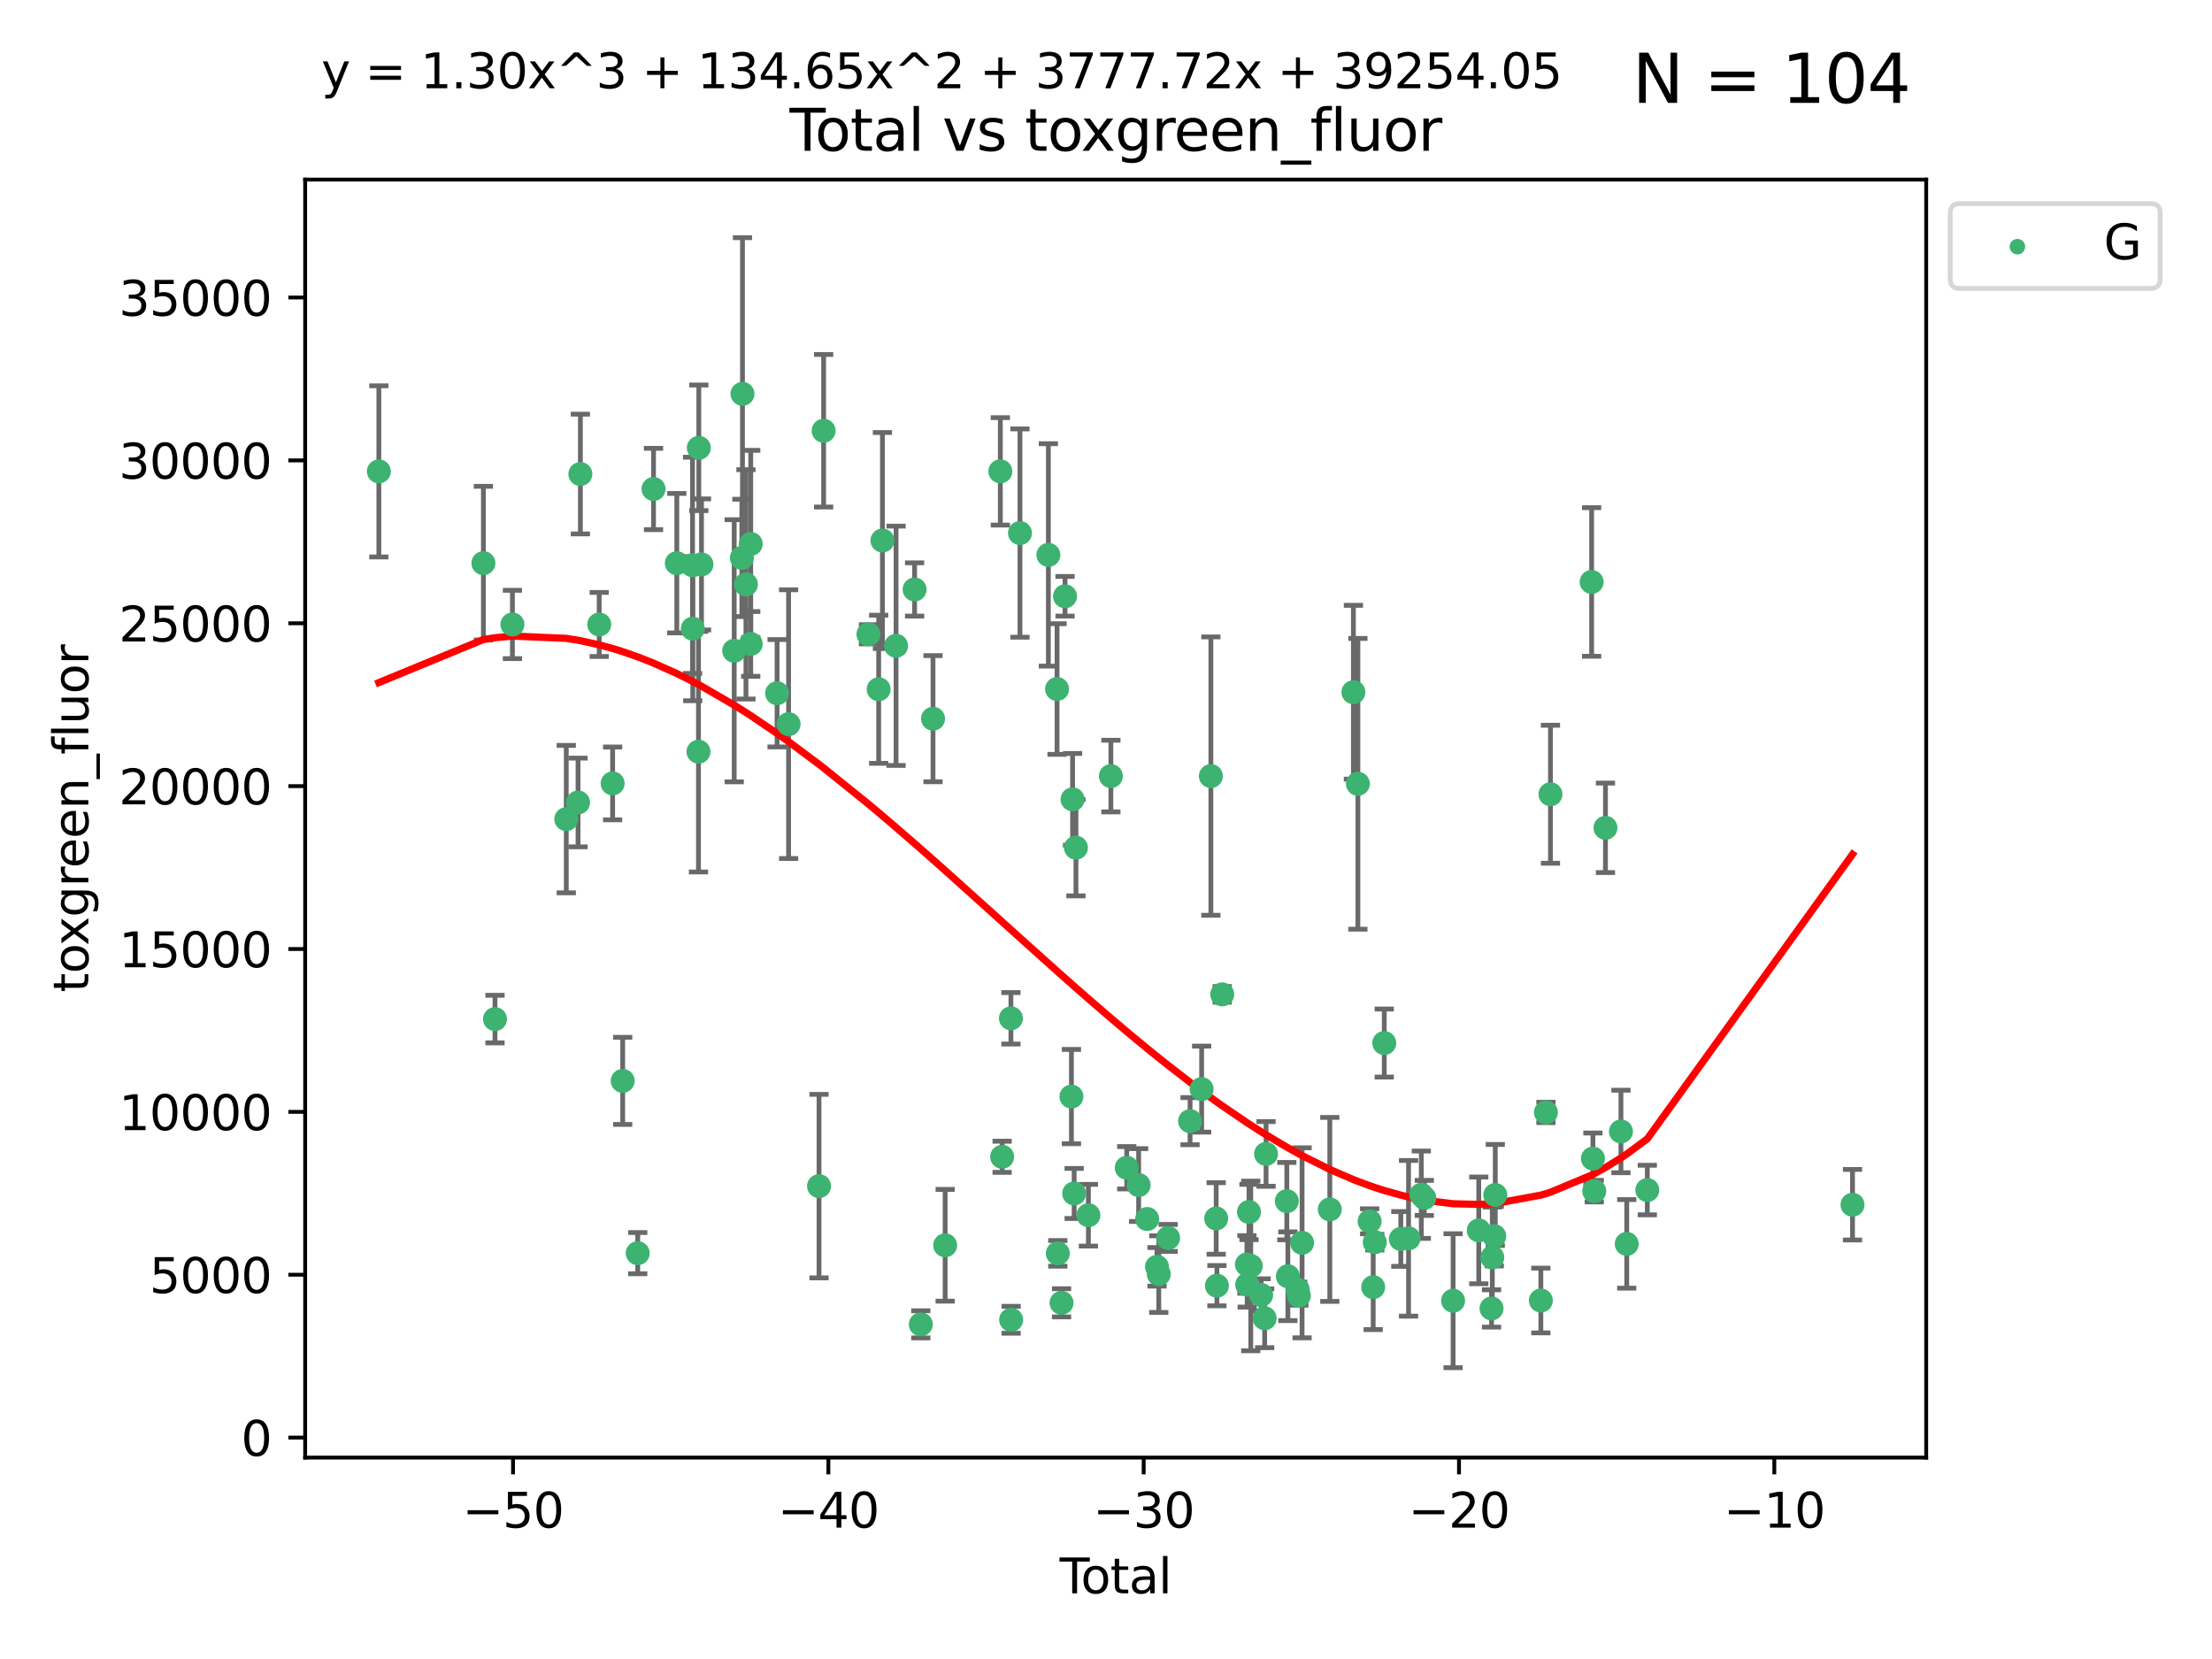 <?xml version="1.0" encoding="utf-8" standalone="no"?>
<!DOCTYPE svg PUBLIC "-//W3C//DTD SVG 1.1//EN"
  "http://www.w3.org/Graphics/SVG/1.1/DTD/svg11.dtd">
<svg xmlns:xlink="http://www.w3.org/1999/xlink" width="460.8pt" height="345.6pt" viewBox="0 0 460.8 345.6" xmlns="http://www.w3.org/2000/svg" version="1.1">
 <defs>
  <style type="text/css">*{stroke-linejoin: round; stroke-linecap: butt}</style>
 </defs>
 <g id="figure_1">
  <g id="patch_1">
   <path d="M 0 345.6 
L 460.8 345.6 
L 460.8 0 
L 0 0 
z
" style="fill: #ffffff"/>
  </g>
  <g id="axes_1">
   <g id="patch_2">
    <path d="M 63.571 303.64 
L 401.26 303.64 
L 401.26 37.411 
L 63.571 37.411 
z
" style="fill: #ffffff"/>
   </g>
   <g id="PathCollection_1">
    <defs>
     <path id="mec30762a1e" d="M 0 1.118 
C 0.297 1.118 0.581 1 0.791 0.791 
C 1 0.581 1.118 0.297 1.118 0 
C 1.118 -0.297 1 -0.581 0.791 -0.791 
C 0.581 -1 0.297 -1.118 0 -1.118 
C -0.297 -1.118 -0.581 -1 -0.791 -0.791 
C -1 -0.581 -1.118 -0.297 -1.118 0 
C -1.118 0.297 -1 0.581 -0.791 0.791 
C -0.581 1 -0.297 1.118 0 1.118 
z
" style="stroke: #3cb371"/>
    </defs>
    <g clip-path="url(#p7fd89bc919)">
     <use xlink:href="#mec30762a1e" x="78.921" y="98.198" style="fill: #3cb371; stroke: #3cb371"/>
     <use xlink:href="#mec30762a1e" x="100.702" y="117.315" style="fill: #3cb371; stroke: #3cb371"/>
     <use xlink:href="#mec30762a1e" x="103.116" y="212.294" style="fill: #3cb371; stroke: #3cb371"/>
     <use xlink:href="#mec30762a1e" x="106.746" y="130.088" style="fill: #3cb371; stroke: #3cb371"/>
     <use xlink:href="#mec30762a1e" x="117.964" y="170.637" style="fill: #3cb371; stroke: #3cb371"/>
     <use xlink:href="#mec30762a1e" x="120.418" y="167.171" style="fill: #3cb371; stroke: #3cb371"/>
     <use xlink:href="#mec30762a1e" x="120.903" y="98.751" style="fill: #3cb371; stroke: #3cb371"/>
     <use xlink:href="#mec30762a1e" x="124.827" y="130.089" style="fill: #3cb371; stroke: #3cb371"/>
     <use xlink:href="#mec30762a1e" x="127.623" y="163.199" style="fill: #3cb371; stroke: #3cb371"/>
     <use xlink:href="#mec30762a1e" x="129.719" y="225.167" style="fill: #3cb371; stroke: #3cb371"/>
     <use xlink:href="#mec30762a1e" x="132.852" y="261.057" style="fill: #3cb371; stroke: #3cb371"/>
     <use xlink:href="#mec30762a1e" x="136.141" y="101.863" style="fill: #3cb371; stroke: #3cb371"/>
     <use xlink:href="#mec30762a1e" x="140.992" y="117.322" style="fill: #3cb371; stroke: #3cb371"/>
     <use xlink:href="#mec30762a1e" x="144.267" y="117.764" style="fill: #3cb371; stroke: #3cb371"/>
     <use xlink:href="#mec30762a1e" x="144.316" y="130.966" style="fill: #3cb371; stroke: #3cb371"/>
     <use xlink:href="#mec30762a1e" x="145.506" y="156.592" style="fill: #3cb371; stroke: #3cb371"/>
     <use xlink:href="#mec30762a1e" x="145.576" y="93.289" style="fill: #3cb371; stroke: #3cb371"/>
     <use xlink:href="#mec30762a1e" x="146.133" y="117.578" style="fill: #3cb371; stroke: #3cb371"/>
     <use xlink:href="#mec30762a1e" x="152.949" y="135.569" style="fill: #3cb371; stroke: #3cb371"/>
     <use xlink:href="#mec30762a1e" x="154.543" y="116.22" style="fill: #3cb371; stroke: #3cb371"/>
     <use xlink:href="#mec30762a1e" x="154.672" y="82.045" style="fill: #3cb371; stroke: #3cb371"/>
     <use xlink:href="#mec30762a1e" x="155.394" y="121.731" style="fill: #3cb371; stroke: #3cb371"/>
     <use xlink:href="#mec30762a1e" x="156.39" y="113.31" style="fill: #3cb371; stroke: #3cb371"/>
     <use xlink:href="#mec30762a1e" x="156.39" y="134.143" style="fill: #3cb371; stroke: #3cb371"/>
     <use xlink:href="#mec30762a1e" x="161.879" y="144.411" style="fill: #3cb371; stroke: #3cb371"/>
     <use xlink:href="#mec30762a1e" x="164.277" y="150.852" style="fill: #3cb371; stroke: #3cb371"/>
     <use xlink:href="#mec30762a1e" x="170.618" y="247.091" style="fill: #3cb371; stroke: #3cb371"/>
     <use xlink:href="#mec30762a1e" x="171.575" y="89.731" style="fill: #3cb371; stroke: #3cb371"/>
     <use xlink:href="#mec30762a1e" x="180.917" y="132.133" style="fill: #3cb371; stroke: #3cb371"/>
     <use xlink:href="#mec30762a1e" x="183.042" y="143.586" style="fill: #3cb371; stroke: #3cb371"/>
     <use xlink:href="#mec30762a1e" x="183.826" y="112.6" style="fill: #3cb371; stroke: #3cb371"/>
     <use xlink:href="#mec30762a1e" x="186.666" y="134.53" style="fill: #3cb371; stroke: #3cb371"/>
     <use xlink:href="#mec30762a1e" x="190.529" y="122.795" style="fill: #3cb371; stroke: #3cb371"/>
     <use xlink:href="#mec30762a1e" x="191.822" y="275.885" style="fill: #3cb371; stroke: #3cb371"/>
     <use xlink:href="#mec30762a1e" x="194.365" y="149.72" style="fill: #3cb371; stroke: #3cb371"/>
     <use xlink:href="#mec30762a1e" x="196.895" y="259.418" style="fill: #3cb371; stroke: #3cb371"/>
     <use xlink:href="#mec30762a1e" x="208.386" y="98.19" style="fill: #3cb371; stroke: #3cb371"/>
     <use xlink:href="#mec30762a1e" x="208.763" y="240.98" style="fill: #3cb371; stroke: #3cb371"/>
     <use xlink:href="#mec30762a1e" x="210.593" y="212.13" style="fill: #3cb371; stroke: #3cb371"/>
     <use xlink:href="#mec30762a1e" x="210.639" y="274.935" style="fill: #3cb371; stroke: #3cb371"/>
     <use xlink:href="#mec30762a1e" x="212.477" y="111.047" style="fill: #3cb371; stroke: #3cb371"/>
     <use xlink:href="#mec30762a1e" x="218.394" y="115.596" style="fill: #3cb371; stroke: #3cb371"/>
     <use xlink:href="#mec30762a1e" x="220.203" y="143.536" style="fill: #3cb371; stroke: #3cb371"/>
     <use xlink:href="#mec30762a1e" x="220.364" y="261.096" style="fill: #3cb371; stroke: #3cb371"/>
     <use xlink:href="#mec30762a1e" x="221.139" y="271.399" style="fill: #3cb371; stroke: #3cb371"/>
     <use xlink:href="#mec30762a1e" x="221.866" y="124.215" style="fill: #3cb371; stroke: #3cb371"/>
     <use xlink:href="#mec30762a1e" x="223.197" y="228.437" style="fill: #3cb371; stroke: #3cb371"/>
     <use xlink:href="#mec30762a1e" x="223.438" y="166.514" style="fill: #3cb371; stroke: #3cb371"/>
     <use xlink:href="#mec30762a1e" x="223.769" y="248.618" style="fill: #3cb371; stroke: #3cb371"/>
     <use xlink:href="#mec30762a1e" x="224.14" y="176.587" style="fill: #3cb371; stroke: #3cb371"/>
     <use xlink:href="#mec30762a1e" x="226.734" y="253.15" style="fill: #3cb371; stroke: #3cb371"/>
     <use xlink:href="#mec30762a1e" x="231.418" y="161.669" style="fill: #3cb371; stroke: #3cb371"/>
     <use xlink:href="#mec30762a1e" x="234.722" y="243.266" style="fill: #3cb371; stroke: #3cb371"/>
     <use xlink:href="#mec30762a1e" x="237.198" y="246.869" style="fill: #3cb371; stroke: #3cb371"/>
     <use xlink:href="#mec30762a1e" x="238.975" y="253.939" style="fill: #3cb371; stroke: #3cb371"/>
     <use xlink:href="#mec30762a1e" x="241.024" y="263.907" style="fill: #3cb371; stroke: #3cb371"/>
     <use xlink:href="#mec30762a1e" x="241.394" y="265.421" style="fill: #3cb371; stroke: #3cb371"/>
     <use xlink:href="#mec30762a1e" x="243.341" y="257.888" style="fill: #3cb371; stroke: #3cb371"/>
     <use xlink:href="#mec30762a1e" x="247.912" y="233.553" style="fill: #3cb371; stroke: #3cb371"/>
     <use xlink:href="#mec30762a1e" x="250.323" y="226.882" style="fill: #3cb371; stroke: #3cb371"/>
     <use xlink:href="#mec30762a1e" x="252.247" y="161.672" style="fill: #3cb371; stroke: #3cb371"/>
     <use xlink:href="#mec30762a1e" x="253.353" y="253.829" style="fill: #3cb371; stroke: #3cb371"/>
     <use xlink:href="#mec30762a1e" x="253.506" y="267.83" style="fill: #3cb371; stroke: #3cb371"/>
     <use xlink:href="#mec30762a1e" x="254.613" y="207.145" style="fill: #3cb371; stroke: #3cb371"/>
     <use xlink:href="#mec30762a1e" x="259.755" y="263.403" style="fill: #3cb371; stroke: #3cb371"/>
     <use xlink:href="#mec30762a1e" x="259.814" y="267.615" style="fill: #3cb371; stroke: #3cb371"/>
     <use xlink:href="#mec30762a1e" x="260.189" y="252.48" style="fill: #3cb371; stroke: #3cb371"/>
     <use xlink:href="#mec30762a1e" x="260.558" y="263.719" style="fill: #3cb371; stroke: #3cb371"/>
     <use xlink:href="#mec30762a1e" x="262.722" y="269.769" style="fill: #3cb371; stroke: #3cb371"/>
     <use xlink:href="#mec30762a1e" x="263.451" y="274.621" style="fill: #3cb371; stroke: #3cb371"/>
     <use xlink:href="#mec30762a1e" x="263.744" y="240.384" style="fill: #3cb371; stroke: #3cb371"/>
     <use xlink:href="#mec30762a1e" x="268.068" y="250.217" style="fill: #3cb371; stroke: #3cb371"/>
     <use xlink:href="#mec30762a1e" x="268.287" y="265.863" style="fill: #3cb371; stroke: #3cb371"/>
     <use xlink:href="#mec30762a1e" x="270.339" y="268.684" style="fill: #3cb371; stroke: #3cb371"/>
     <use xlink:href="#mec30762a1e" x="270.571" y="269.93" style="fill: #3cb371; stroke: #3cb371"/>
     <use xlink:href="#mec30762a1e" x="271.247" y="258.901" style="fill: #3cb371; stroke: #3cb371"/>
     <use xlink:href="#mec30762a1e" x="277.023" y="251.939" style="fill: #3cb371; stroke: #3cb371"/>
     <use xlink:href="#mec30762a1e" x="281.94" y="144.203" style="fill: #3cb371; stroke: #3cb371"/>
     <use xlink:href="#mec30762a1e" x="282.874" y="163.28" style="fill: #3cb371; stroke: #3cb371"/>
     <use xlink:href="#mec30762a1e" x="285.319" y="254.42" style="fill: #3cb371; stroke: #3cb371"/>
     <use xlink:href="#mec30762a1e" x="286.061" y="268.141" style="fill: #3cb371; stroke: #3cb371"/>
     <use xlink:href="#mec30762a1e" x="286.394" y="258.766" style="fill: #3cb371; stroke: #3cb371"/>
     <use xlink:href="#mec30762a1e" x="288.366" y="217.284" style="fill: #3cb371; stroke: #3cb371"/>
     <use xlink:href="#mec30762a1e" x="291.814" y="258.098" style="fill: #3cb371; stroke: #3cb371"/>
     <use xlink:href="#mec30762a1e" x="293.428" y="257.966" style="fill: #3cb371; stroke: #3cb371"/>
     <use xlink:href="#mec30762a1e" x="296.085" y="248.883" style="fill: #3cb371; stroke: #3cb371"/>
     <use xlink:href="#mec30762a1e" x="296.711" y="249.546" style="fill: #3cb371; stroke: #3cb371"/>
     <use xlink:href="#mec30762a1e" x="302.705" y="270.962" style="fill: #3cb371; stroke: #3cb371"/>
     <use xlink:href="#mec30762a1e" x="308.053" y="256.314" style="fill: #3cb371; stroke: #3cb371"/>
     <use xlink:href="#mec30762a1e" x="310.712" y="272.57" style="fill: #3cb371; stroke: #3cb371"/>
     <use xlink:href="#mec30762a1e" x="310.875" y="261.948" style="fill: #3cb371; stroke: #3cb371"/>
     <use xlink:href="#mec30762a1e" x="311.283" y="257.516" style="fill: #3cb371; stroke: #3cb371"/>
     <use xlink:href="#mec30762a1e" x="311.495" y="248.934" style="fill: #3cb371; stroke: #3cb371"/>
     <use xlink:href="#mec30762a1e" x="320.988" y="270.919" style="fill: #3cb371; stroke: #3cb371"/>
     <use xlink:href="#mec30762a1e" x="322.047" y="231.737" style="fill: #3cb371; stroke: #3cb371"/>
     <use xlink:href="#mec30762a1e" x="322.991" y="165.456" style="fill: #3cb371; stroke: #3cb371"/>
     <use xlink:href="#mec30762a1e" x="331.567" y="121.234" style="fill: #3cb371; stroke: #3cb371"/>
     <use xlink:href="#mec30762a1e" x="331.833" y="241.35" style="fill: #3cb371; stroke: #3cb371"/>
     <use xlink:href="#mec30762a1e" x="332.113" y="248.133" style="fill: #3cb371; stroke: #3cb371"/>
     <use xlink:href="#mec30762a1e" x="334.448" y="172.45" style="fill: #3cb371; stroke: #3cb371"/>
     <use xlink:href="#mec30762a1e" x="337.672" y="235.704" style="fill: #3cb371; stroke: #3cb371"/>
     <use xlink:href="#mec30762a1e" x="338.88" y="259.125" style="fill: #3cb371; stroke: #3cb371"/>
     <use xlink:href="#mec30762a1e" x="343.167" y="247.909" style="fill: #3cb371; stroke: #3cb371"/>
     <use xlink:href="#mec30762a1e" x="385.911" y="250.967" style="fill: #3cb371; stroke: #3cb371"/>
    </g>
   </g>
   <g id="matplotlib.axis_1">
    <g id="xtick_1">
     <g id="line2d_1">
      <defs>
       <path id="m514ec8b068" d="M 0 0 
L 0 3.5 
" style="stroke: #000000; stroke-width: 0.8"/>
      </defs>
      <g>
       <use xlink:href="#m514ec8b068" x="106.876" y="303.64" style="stroke: #000000; stroke-width: 0.8"/>
      </g>
     </g>
     <g id="text_1">
      <!-- −50 -->
      <g transform="translate(96.323 318.238)scale(0.1 -0.1)">
       <defs>
        <path id="DejaVuSans-2212" d="M 678 2272 
L 4684 2272 
L 4684 1741 
L 678 1741 
L 678 2272 
z
" transform="scale(0.016)"/>
        <path id="DejaVuSans-35" d="M 691 4666 
L 3169 4666 
L 3169 4134 
L 1269 4134 
L 1269 2991 
Q 1406 3038 1543 3061 
Q 1681 3084 1819 3084 
Q 2600 3084 3056 2656 
Q 3513 2228 3513 1497 
Q 3513 744 3044 326 
Q 2575 -91 1722 -91 
Q 1428 -91 1123 -41 
Q 819 9 494 109 
L 494 744 
Q 775 591 1075 516 
Q 1375 441 1709 441 
Q 2250 441 2565 725 
Q 2881 1009 2881 1497 
Q 2881 1984 2565 2268 
Q 2250 2553 1709 2553 
Q 1456 2553 1204 2497 
Q 953 2441 691 2322 
L 691 4666 
z
" transform="scale(0.016)"/>
        <path id="DejaVuSans-30" d="M 2034 4250 
Q 1547 4250 1301 3770 
Q 1056 3291 1056 2328 
Q 1056 1369 1301 889 
Q 1547 409 2034 409 
Q 2525 409 2770 889 
Q 3016 1369 3016 2328 
Q 3016 3291 2770 3770 
Q 2525 4250 2034 4250 
z
M 2034 4750 
Q 2819 4750 3233 4129 
Q 3647 3509 3647 2328 
Q 3647 1150 3233 529 
Q 2819 -91 2034 -91 
Q 1250 -91 836 529 
Q 422 1150 422 2328 
Q 422 3509 836 4129 
Q 1250 4750 2034 4750 
z
" transform="scale(0.016)"/>
       </defs>
       <use xlink:href="#DejaVuSans-2212"/>
       <use xlink:href="#DejaVuSans-35" x="83.789"/>
       <use xlink:href="#DejaVuSans-30" x="147.412"/>
      </g>
     </g>
    </g>
    <g id="xtick_2">
     <g id="line2d_2">
      <g>
       <use xlink:href="#m514ec8b068" x="172.563" y="303.64" style="stroke: #000000; stroke-width: 0.8"/>
      </g>
     </g>
     <g id="text_2">
      <!-- −40 -->
      <g transform="translate(162.01 318.238)scale(0.1 -0.1)">
       <defs>
        <path id="DejaVuSans-34" d="M 2419 4116 
L 825 1625 
L 2419 1625 
L 2419 4116 
z
M 2253 4666 
L 3047 4666 
L 3047 1625 
L 3713 1625 
L 3713 1100 
L 3047 1100 
L 3047 0 
L 2419 0 
L 2419 1100 
L 313 1100 
L 313 1709 
L 2253 4666 
z
" transform="scale(0.016)"/>
       </defs>
       <use xlink:href="#DejaVuSans-2212"/>
       <use xlink:href="#DejaVuSans-34" x="83.789"/>
       <use xlink:href="#DejaVuSans-30" x="147.412"/>
      </g>
     </g>
    </g>
    <g id="xtick_3">
     <g id="line2d_3">
      <g>
       <use xlink:href="#m514ec8b068" x="238.249" y="303.64" style="stroke: #000000; stroke-width: 0.8"/>
      </g>
     </g>
     <g id="text_3">
      <!-- −30 -->
      <g transform="translate(227.697 318.238)scale(0.1 -0.1)">
       <defs>
        <path id="DejaVuSans-33" d="M 2597 2516 
Q 3050 2419 3304 2112 
Q 3559 1806 3559 1356 
Q 3559 666 3084 287 
Q 2609 -91 1734 -91 
Q 1441 -91 1130 -33 
Q 819 25 488 141 
L 488 750 
Q 750 597 1062 519 
Q 1375 441 1716 441 
Q 2309 441 2620 675 
Q 2931 909 2931 1356 
Q 2931 1769 2642 2001 
Q 2353 2234 1838 2234 
L 1294 2234 
L 1294 2753 
L 1863 2753 
Q 2328 2753 2575 2939 
Q 2822 3125 2822 3475 
Q 2822 3834 2567 4026 
Q 2313 4219 1838 4219 
Q 1578 4219 1281 4162 
Q 984 4106 628 3988 
L 628 4550 
Q 988 4650 1302 4700 
Q 1616 4750 1894 4750 
Q 2613 4750 3031 4423 
Q 3450 4097 3450 3541 
Q 3450 3153 3228 2886 
Q 3006 2619 2597 2516 
z
" transform="scale(0.016)"/>
       </defs>
       <use xlink:href="#DejaVuSans-2212"/>
       <use xlink:href="#DejaVuSans-33" x="83.789"/>
       <use xlink:href="#DejaVuSans-30" x="147.412"/>
      </g>
     </g>
    </g>
    <g id="xtick_4">
     <g id="line2d_4">
      <g>
       <use xlink:href="#m514ec8b068" x="303.936" y="303.64" style="stroke: #000000; stroke-width: 0.8"/>
      </g>
     </g>
     <g id="text_4">
      <!-- −20 -->
      <g transform="translate(293.384 318.238)scale(0.1 -0.1)">
       <defs>
        <path id="DejaVuSans-32" d="M 1228 531 
L 3431 531 
L 3431 0 
L 469 0 
L 469 531 
Q 828 903 1448 1529 
Q 2069 2156 2228 2338 
Q 2531 2678 2651 2914 
Q 2772 3150 2772 3378 
Q 2772 3750 2511 3984 
Q 2250 4219 1831 4219 
Q 1534 4219 1204 4116 
Q 875 4013 500 3803 
L 500 4441 
Q 881 4594 1212 4672 
Q 1544 4750 1819 4750 
Q 2544 4750 2975 4387 
Q 3406 4025 3406 3419 
Q 3406 3131 3298 2873 
Q 3191 2616 2906 2266 
Q 2828 2175 2409 1742 
Q 1991 1309 1228 531 
z
" transform="scale(0.016)"/>
       </defs>
       <use xlink:href="#DejaVuSans-2212"/>
       <use xlink:href="#DejaVuSans-32" x="83.789"/>
       <use xlink:href="#DejaVuSans-30" x="147.412"/>
      </g>
     </g>
    </g>
    <g id="xtick_5">
     <g id="line2d_5">
      <g>
       <use xlink:href="#m514ec8b068" x="369.623" y="303.64" style="stroke: #000000; stroke-width: 0.8"/>
      </g>
     </g>
     <g id="text_5">
      <!-- −10 -->
      <g transform="translate(359.071 318.238)scale(0.1 -0.1)">
       <defs>
        <path id="DejaVuSans-31" d="M 794 531 
L 1825 531 
L 1825 4091 
L 703 3866 
L 703 4441 
L 1819 4666 
L 2450 4666 
L 2450 531 
L 3481 531 
L 3481 0 
L 794 0 
L 794 531 
z
" transform="scale(0.016)"/>
       </defs>
       <use xlink:href="#DejaVuSans-2212"/>
       <use xlink:href="#DejaVuSans-31" x="83.789"/>
       <use xlink:href="#DejaVuSans-30" x="147.412"/>
      </g>
     </g>
    </g>
    <g id="text_6">
     <!-- Total -->
     <g transform="translate(220.739 331.917)scale(0.1 -0.1)">
      <defs>
       <path id="DejaVuSans-54" d="M -19 4666 
L 3928 4666 
L 3928 4134 
L 2272 4134 
L 2272 0 
L 1638 0 
L 1638 4134 
L -19 4134 
L -19 4666 
z
" transform="scale(0.016)"/>
       <path id="DejaVuSans-6f" d="M 1959 3097 
Q 1497 3097 1228 2736 
Q 959 2375 959 1747 
Q 959 1119 1226 758 
Q 1494 397 1959 397 
Q 2419 397 2687 759 
Q 2956 1122 2956 1747 
Q 2956 2369 2687 2733 
Q 2419 3097 1959 3097 
z
M 1959 3584 
Q 2709 3584 3137 3096 
Q 3566 2609 3566 1747 
Q 3566 888 3137 398 
Q 2709 -91 1959 -91 
Q 1206 -91 779 398 
Q 353 888 353 1747 
Q 353 2609 779 3096 
Q 1206 3584 1959 3584 
z
" transform="scale(0.016)"/>
       <path id="DejaVuSans-74" d="M 1172 4494 
L 1172 3500 
L 2356 3500 
L 2356 3053 
L 1172 3053 
L 1172 1153 
Q 1172 725 1289 603 
Q 1406 481 1766 481 
L 2356 481 
L 2356 0 
L 1766 0 
Q 1100 0 847 248 
Q 594 497 594 1153 
L 594 3053 
L 172 3053 
L 172 3500 
L 594 3500 
L 594 4494 
L 1172 4494 
z
" transform="scale(0.016)"/>
       <path id="DejaVuSans-61" d="M 2194 1759 
Q 1497 1759 1228 1600 
Q 959 1441 959 1056 
Q 959 750 1161 570 
Q 1363 391 1709 391 
Q 2188 391 2477 730 
Q 2766 1069 2766 1631 
L 2766 1759 
L 2194 1759 
z
M 3341 1997 
L 3341 0 
L 2766 0 
L 2766 531 
Q 2569 213 2275 61 
Q 1981 -91 1556 -91 
Q 1019 -91 701 211 
Q 384 513 384 1019 
Q 384 1609 779 1909 
Q 1175 2209 1959 2209 
L 2766 2209 
L 2766 2266 
Q 2766 2663 2505 2880 
Q 2244 3097 1772 3097 
Q 1472 3097 1187 3025 
Q 903 2953 641 2809 
L 641 3341 
Q 956 3463 1253 3523 
Q 1550 3584 1831 3584 
Q 2591 3584 2966 3190 
Q 3341 2797 3341 1997 
z
" transform="scale(0.016)"/>
       <path id="DejaVuSans-6c" d="M 603 4863 
L 1178 4863 
L 1178 0 
L 603 0 
L 603 4863 
z
" transform="scale(0.016)"/>
      </defs>
      <use xlink:href="#DejaVuSans-54"/>
      <use xlink:href="#DejaVuSans-6f" x="44.084"/>
      <use xlink:href="#DejaVuSans-74" x="105.266"/>
      <use xlink:href="#DejaVuSans-61" x="144.475"/>
      <use xlink:href="#DejaVuSans-6c" x="205.754"/>
     </g>
    </g>
   </g>
   <g id="matplotlib.axis_2">
    <g id="ytick_1">
     <g id="line2d_6">
      <defs>
       <path id="mc379a6bdbf" d="M 0 0 
L -3.5 0 
" style="stroke: #000000; stroke-width: 0.8"/>
      </defs>
      <g>
       <use xlink:href="#mc379a6bdbf" x="63.571" y="299.482" style="stroke: #000000; stroke-width: 0.8"/>
      </g>
     </g>
     <g id="text_7">
      <!-- 0 -->
      <g transform="translate(50.209 303.281)scale(0.1 -0.1)">
       <use xlink:href="#DejaVuSans-30"/>
      </g>
     </g>
    </g>
    <g id="ytick_2">
     <g id="line2d_7">
      <g>
       <use xlink:href="#mc379a6bdbf" x="63.571" y="265.553" style="stroke: #000000; stroke-width: 0.8"/>
      </g>
     </g>
     <g id="text_8">
      <!-- 5000 -->
      <g transform="translate(31.121 269.352)scale(0.1 -0.1)">
       <use xlink:href="#DejaVuSans-35"/>
       <use xlink:href="#DejaVuSans-30" x="63.623"/>
       <use xlink:href="#DejaVuSans-30" x="127.246"/>
       <use xlink:href="#DejaVuSans-30" x="190.869"/>
      </g>
     </g>
    </g>
    <g id="ytick_3">
     <g id="line2d_8">
      <g>
       <use xlink:href="#mc379a6bdbf" x="63.571" y="231.624" style="stroke: #000000; stroke-width: 0.8"/>
      </g>
     </g>
     <g id="text_9">
      <!-- 10000 -->
      <g transform="translate(24.759 235.423)scale(0.1 -0.1)">
       <use xlink:href="#DejaVuSans-31"/>
       <use xlink:href="#DejaVuSans-30" x="63.623"/>
       <use xlink:href="#DejaVuSans-30" x="127.246"/>
       <use xlink:href="#DejaVuSans-30" x="190.869"/>
       <use xlink:href="#DejaVuSans-30" x="254.492"/>
      </g>
     </g>
    </g>
    <g id="ytick_4">
     <g id="line2d_9">
      <g>
       <use xlink:href="#mc379a6bdbf" x="63.571" y="197.695" style="stroke: #000000; stroke-width: 0.8"/>
      </g>
     </g>
     <g id="text_10">
      <!-- 15000 -->
      <g transform="translate(24.759 201.494)scale(0.1 -0.1)">
       <use xlink:href="#DejaVuSans-31"/>
       <use xlink:href="#DejaVuSans-35" x="63.623"/>
       <use xlink:href="#DejaVuSans-30" x="127.246"/>
       <use xlink:href="#DejaVuSans-30" x="190.869"/>
       <use xlink:href="#DejaVuSans-30" x="254.492"/>
      </g>
     </g>
    </g>
    <g id="ytick_5">
     <g id="line2d_10">
      <g>
       <use xlink:href="#mc379a6bdbf" x="63.571" y="163.766" style="stroke: #000000; stroke-width: 0.8"/>
      </g>
     </g>
     <g id="text_11">
      <!-- 20000 -->
      <g transform="translate(24.759 167.565)scale(0.1 -0.1)">
       <use xlink:href="#DejaVuSans-32"/>
       <use xlink:href="#DejaVuSans-30" x="63.623"/>
       <use xlink:href="#DejaVuSans-30" x="127.246"/>
       <use xlink:href="#DejaVuSans-30" x="190.869"/>
       <use xlink:href="#DejaVuSans-30" x="254.492"/>
      </g>
     </g>
    </g>
    <g id="ytick_6">
     <g id="line2d_11">
      <g>
       <use xlink:href="#mc379a6bdbf" x="63.571" y="129.837" style="stroke: #000000; stroke-width: 0.8"/>
      </g>
     </g>
     <g id="text_12">
      <!-- 25000 -->
      <g transform="translate(24.759 133.636)scale(0.1 -0.1)">
       <use xlink:href="#DejaVuSans-32"/>
       <use xlink:href="#DejaVuSans-35" x="63.623"/>
       <use xlink:href="#DejaVuSans-30" x="127.246"/>
       <use xlink:href="#DejaVuSans-30" x="190.869"/>
       <use xlink:href="#DejaVuSans-30" x="254.492"/>
      </g>
     </g>
    </g>
    <g id="ytick_7">
     <g id="line2d_12">
      <g>
       <use xlink:href="#mc379a6bdbf" x="63.571" y="95.908" style="stroke: #000000; stroke-width: 0.8"/>
      </g>
     </g>
     <g id="text_13">
      <!-- 30000 -->
      <g transform="translate(24.759 99.707)scale(0.1 -0.1)">
       <use xlink:href="#DejaVuSans-33"/>
       <use xlink:href="#DejaVuSans-30" x="63.623"/>
       <use xlink:href="#DejaVuSans-30" x="127.246"/>
       <use xlink:href="#DejaVuSans-30" x="190.869"/>
       <use xlink:href="#DejaVuSans-30" x="254.492"/>
      </g>
     </g>
    </g>
    <g id="ytick_8">
     <g id="line2d_13">
      <g>
       <use xlink:href="#mc379a6bdbf" x="63.571" y="61.979" style="stroke: #000000; stroke-width: 0.8"/>
      </g>
     </g>
     <g id="text_14">
      <!-- 35000 -->
      <g transform="translate(24.759 65.778)scale(0.1 -0.1)">
       <use xlink:href="#DejaVuSans-33"/>
       <use xlink:href="#DejaVuSans-35" x="63.623"/>
       <use xlink:href="#DejaVuSans-30" x="127.246"/>
       <use xlink:href="#DejaVuSans-30" x="190.869"/>
       <use xlink:href="#DejaVuSans-30" x="254.492"/>
      </g>
     </g>
    </g>
    <g id="text_15">
     <!-- toxgreen_fluor -->
     <g transform="translate(18.401 206.72)rotate(-90)scale(0.1 -0.1)">
      <defs>
       <path id="DejaVuSans-78" d="M 3513 3500 
L 2247 1797 
L 3578 0 
L 2900 0 
L 1881 1375 
L 863 0 
L 184 0 
L 1544 1831 
L 300 3500 
L 978 3500 
L 1906 2253 
L 2834 3500 
L 3513 3500 
z
" transform="scale(0.016)"/>
       <path id="DejaVuSans-67" d="M 2906 1791 
Q 2906 2416 2648 2759 
Q 2391 3103 1925 3103 
Q 1463 3103 1205 2759 
Q 947 2416 947 1791 
Q 947 1169 1205 825 
Q 1463 481 1925 481 
Q 2391 481 2648 825 
Q 2906 1169 2906 1791 
z
M 3481 434 
Q 3481 -459 3084 -895 
Q 2688 -1331 1869 -1331 
Q 1566 -1331 1297 -1286 
Q 1028 -1241 775 -1147 
L 775 -588 
Q 1028 -725 1275 -790 
Q 1522 -856 1778 -856 
Q 2344 -856 2625 -561 
Q 2906 -266 2906 331 
L 2906 616 
Q 2728 306 2450 153 
Q 2172 0 1784 0 
Q 1141 0 747 490 
Q 353 981 353 1791 
Q 353 2603 747 3093 
Q 1141 3584 1784 3584 
Q 2172 3584 2450 3431 
Q 2728 3278 2906 2969 
L 2906 3500 
L 3481 3500 
L 3481 434 
z
" transform="scale(0.016)"/>
       <path id="DejaVuSans-72" d="M 2631 2963 
Q 2534 3019 2420 3045 
Q 2306 3072 2169 3072 
Q 1681 3072 1420 2755 
Q 1159 2438 1159 1844 
L 1159 0 
L 581 0 
L 581 3500 
L 1159 3500 
L 1159 2956 
Q 1341 3275 1631 3429 
Q 1922 3584 2338 3584 
Q 2397 3584 2469 3576 
Q 2541 3569 2628 3553 
L 2631 2963 
z
" transform="scale(0.016)"/>
       <path id="DejaVuSans-65" d="M 3597 1894 
L 3597 1613 
L 953 1613 
Q 991 1019 1311 708 
Q 1631 397 2203 397 
Q 2534 397 2845 478 
Q 3156 559 3463 722 
L 3463 178 
Q 3153 47 2828 -22 
Q 2503 -91 2169 -91 
Q 1331 -91 842 396 
Q 353 884 353 1716 
Q 353 2575 817 3079 
Q 1281 3584 2069 3584 
Q 2775 3584 3186 3129 
Q 3597 2675 3597 1894 
z
M 3022 2063 
Q 3016 2534 2758 2815 
Q 2500 3097 2075 3097 
Q 1594 3097 1305 2825 
Q 1016 2553 972 2059 
L 3022 2063 
z
" transform="scale(0.016)"/>
       <path id="DejaVuSans-6e" d="M 3513 2113 
L 3513 0 
L 2938 0 
L 2938 2094 
Q 2938 2591 2744 2837 
Q 2550 3084 2163 3084 
Q 1697 3084 1428 2787 
Q 1159 2491 1159 1978 
L 1159 0 
L 581 0 
L 581 3500 
L 1159 3500 
L 1159 2956 
Q 1366 3272 1645 3428 
Q 1925 3584 2291 3584 
Q 2894 3584 3203 3211 
Q 3513 2838 3513 2113 
z
" transform="scale(0.016)"/>
       <path id="DejaVuSans-5f" d="M 3263 -1063 
L 3263 -1509 
L -63 -1509 
L -63 -1063 
L 3263 -1063 
z
" transform="scale(0.016)"/>
       <path id="DejaVuSans-66" d="M 2375 4863 
L 2375 4384 
L 1825 4384 
Q 1516 4384 1395 4259 
Q 1275 4134 1275 3809 
L 1275 3500 
L 2222 3500 
L 2222 3053 
L 1275 3053 
L 1275 0 
L 697 0 
L 697 3053 
L 147 3053 
L 147 3500 
L 697 3500 
L 697 3744 
Q 697 4328 969 4595 
Q 1241 4863 1831 4863 
L 2375 4863 
z
" transform="scale(0.016)"/>
       <path id="DejaVuSans-75" d="M 544 1381 
L 544 3500 
L 1119 3500 
L 1119 1403 
Q 1119 906 1312 657 
Q 1506 409 1894 409 
Q 2359 409 2629 706 
Q 2900 1003 2900 1516 
L 2900 3500 
L 3475 3500 
L 3475 0 
L 2900 0 
L 2900 538 
Q 2691 219 2414 64 
Q 2138 -91 1772 -91 
Q 1169 -91 856 284 
Q 544 659 544 1381 
z
M 1991 3584 
L 1991 3584 
z
" transform="scale(0.016)"/>
      </defs>
      <use xlink:href="#DejaVuSans-74"/>
      <use xlink:href="#DejaVuSans-6f" x="39.209"/>
      <use xlink:href="#DejaVuSans-78" x="97.266"/>
      <use xlink:href="#DejaVuSans-67" x="156.445"/>
      <use xlink:href="#DejaVuSans-72" x="219.922"/>
      <use xlink:href="#DejaVuSans-65" x="258.785"/>
      <use xlink:href="#DejaVuSans-65" x="320.309"/>
      <use xlink:href="#DejaVuSans-6e" x="381.832"/>
      <use xlink:href="#DejaVuSans-5f" x="445.211"/>
      <use xlink:href="#DejaVuSans-66" x="495.211"/>
      <use xlink:href="#DejaVuSans-6c" x="530.416"/>
      <use xlink:href="#DejaVuSans-75" x="558.199"/>
      <use xlink:href="#DejaVuSans-6f" x="621.578"/>
      <use xlink:href="#DejaVuSans-72" x="682.76"/>
     </g>
    </g>
   </g>
   <g id="LineCollection_1">
    <path d="M 78.921 116.025 
L 78.921 80.37 
" clip-path="url(#p7fd89bc919)" style="fill: none; stroke: #696969"/>
    <path d="M 100.702 133.324 
L 100.702 101.305 
" clip-path="url(#p7fd89bc919)" style="fill: none; stroke: #696969"/>
    <path d="M 103.116 217.253 
L 103.116 207.335 
" clip-path="url(#p7fd89bc919)" style="fill: none; stroke: #696969"/>
    <path d="M 106.746 137.201 
L 106.746 122.974 
" clip-path="url(#p7fd89bc919)" style="fill: none; stroke: #696969"/>
    <path d="M 117.964 185.99 
L 117.964 155.284 
" clip-path="url(#p7fd89bc919)" style="fill: none; stroke: #696969"/>
    <path d="M 120.418 176.41 
L 120.418 157.932 
" clip-path="url(#p7fd89bc919)" style="fill: none; stroke: #696969"/>
    <path d="M 120.903 111.225 
L 120.903 86.276 
" clip-path="url(#p7fd89bc919)" style="fill: none; stroke: #696969"/>
    <path d="M 124.827 136.76 
L 124.827 123.418 
" clip-path="url(#p7fd89bc919)" style="fill: none; stroke: #696969"/>
    <path d="M 127.623 170.782 
L 127.623 155.616 
" clip-path="url(#p7fd89bc919)" style="fill: none; stroke: #696969"/>
    <path d="M 129.719 234.242 
L 129.719 216.092 
" clip-path="url(#p7fd89bc919)" style="fill: none; stroke: #696969"/>
    <path d="M 132.852 265.349 
L 132.852 256.765 
" clip-path="url(#p7fd89bc919)" style="fill: none; stroke: #696969"/>
    <path d="M 136.141 110.332 
L 136.141 93.393 
" clip-path="url(#p7fd89bc919)" style="fill: none; stroke: #696969"/>
    <path d="M 140.992 131.848 
L 140.992 102.796 
" clip-path="url(#p7fd89bc919)" style="fill: none; stroke: #696969"/>
    <path d="M 144.267 140.282 
L 144.267 95.247 
" clip-path="url(#p7fd89bc919)" style="fill: none; stroke: #696969"/>
    <path d="M 144.316 145.973 
L 144.316 115.959 
" clip-path="url(#p7fd89bc919)" style="fill: none; stroke: #696969"/>
    <path d="M 145.506 181.651 
L 145.506 131.532 
" clip-path="url(#p7fd89bc919)" style="fill: none; stroke: #696969"/>
    <path d="M 145.576 106.372 
L 145.576 80.205 
" clip-path="url(#p7fd89bc919)" style="fill: none; stroke: #696969"/>
    <path d="M 146.133 131.227 
L 146.133 103.93 
" clip-path="url(#p7fd89bc919)" style="fill: none; stroke: #696969"/>
    <path d="M 152.949 162.874 
L 152.949 108.264 
" clip-path="url(#p7fd89bc919)" style="fill: none; stroke: #696969"/>
    <path d="M 154.543 128.441 
L 154.543 104 
" clip-path="url(#p7fd89bc919)" style="fill: none; stroke: #696969"/>
    <path d="M 154.672 114.577 
L 154.672 49.513 
" clip-path="url(#p7fd89bc919)" style="fill: none; stroke: #696969"/>
    <path d="M 155.394 145.615 
L 155.394 97.846 
" clip-path="url(#p7fd89bc919)" style="fill: none; stroke: #696969"/>
    <path d="M 156.39 132.806 
L 156.39 93.814 
" clip-path="url(#p7fd89bc919)" style="fill: none; stroke: #696969"/>
    <path d="M 156.39 140.894 
L 156.39 127.393 
" clip-path="url(#p7fd89bc919)" style="fill: none; stroke: #696969"/>
    <path d="M 161.879 155.593 
L 161.879 133.229 
" clip-path="url(#p7fd89bc919)" style="fill: none; stroke: #696969"/>
    <path d="M 164.277 178.846 
L 164.277 122.859 
" clip-path="url(#p7fd89bc919)" style="fill: none; stroke: #696969"/>
    <path d="M 170.618 266.209 
L 170.618 227.974 
" clip-path="url(#p7fd89bc919)" style="fill: none; stroke: #696969"/>
    <path d="M 171.575 105.62 
L 171.575 73.842 
" clip-path="url(#p7fd89bc919)" style="fill: none; stroke: #696969"/>
    <path d="M 180.917 134.132 
L 180.917 130.134 
" clip-path="url(#p7fd89bc919)" style="fill: none; stroke: #696969"/>
    <path d="M 183.042 159.013 
L 183.042 128.159 
" clip-path="url(#p7fd89bc919)" style="fill: none; stroke: #696969"/>
    <path d="M 183.826 135.102 
L 183.826 90.098 
" clip-path="url(#p7fd89bc919)" style="fill: none; stroke: #696969"/>
    <path d="M 186.666 159.458 
L 186.666 109.602 
" clip-path="url(#p7fd89bc919)" style="fill: none; stroke: #696969"/>
    <path d="M 190.529 128.342 
L 190.529 117.248 
" clip-path="url(#p7fd89bc919)" style="fill: none; stroke: #696969"/>
    <path d="M 191.822 278.712 
L 191.822 273.057 
" clip-path="url(#p7fd89bc919)" style="fill: none; stroke: #696969"/>
    <path d="M 194.365 162.861 
L 194.365 136.579 
" clip-path="url(#p7fd89bc919)" style="fill: none; stroke: #696969"/>
    <path d="M 196.895 271.058 
L 196.895 247.777 
" clip-path="url(#p7fd89bc919)" style="fill: none; stroke: #696969"/>
    <path d="M 208.386 109.38 
L 208.386 87.001 
" clip-path="url(#p7fd89bc919)" style="fill: none; stroke: #696969"/>
    <path d="M 208.763 244.224 
L 208.763 237.736 
" clip-path="url(#p7fd89bc919)" style="fill: none; stroke: #696969"/>
    <path d="M 210.593 217.489 
L 210.593 206.771 
" clip-path="url(#p7fd89bc919)" style="fill: none; stroke: #696969"/>
    <path d="M 210.639 277.739 
L 210.639 272.132 
" clip-path="url(#p7fd89bc919)" style="fill: none; stroke: #696969"/>
    <path d="M 212.477 132.742 
L 212.477 89.352 
" clip-path="url(#p7fd89bc919)" style="fill: none; stroke: #696969"/>
    <path d="M 218.394 138.761 
L 218.394 92.432 
" clip-path="url(#p7fd89bc919)" style="fill: none; stroke: #696969"/>
    <path d="M 220.203 157.147 
L 220.203 129.925 
" clip-path="url(#p7fd89bc919)" style="fill: none; stroke: #696969"/>
    <path d="M 220.364 263.767 
L 220.364 258.425 
" clip-path="url(#p7fd89bc919)" style="fill: none; stroke: #696969"/>
    <path d="M 221.139 274.338 
L 221.139 268.46 
" clip-path="url(#p7fd89bc919)" style="fill: none; stroke: #696969"/>
    <path d="M 221.866 128.344 
L 221.866 120.086 
" clip-path="url(#p7fd89bc919)" style="fill: none; stroke: #696969"/>
    <path d="M 223.197 238.261 
L 223.197 218.614 
" clip-path="url(#p7fd89bc919)" style="fill: none; stroke: #696969"/>
    <path d="M 223.438 176.066 
L 223.438 156.961 
" clip-path="url(#p7fd89bc919)" style="fill: none; stroke: #696969"/>
    <path d="M 223.769 253.833 
L 223.769 243.404 
" clip-path="url(#p7fd89bc919)" style="fill: none; stroke: #696969"/>
    <path d="M 224.14 186.63 
L 224.14 166.544 
" clip-path="url(#p7fd89bc919)" style="fill: none; stroke: #696969"/>
    <path d="M 226.734 259.577 
L 226.734 246.723 
" clip-path="url(#p7fd89bc919)" style="fill: none; stroke: #696969"/>
    <path d="M 231.418 169.132 
L 231.418 154.206 
" clip-path="url(#p7fd89bc919)" style="fill: none; stroke: #696969"/>
    <path d="M 234.722 247.68 
L 234.722 238.851 
" clip-path="url(#p7fd89bc919)" style="fill: none; stroke: #696969"/>
    <path d="M 237.198 254.454 
L 237.198 239.284 
" clip-path="url(#p7fd89bc919)" style="fill: none; stroke: #696969"/>
    <path d="M 238.975 254.783 
L 238.975 253.095 
" clip-path="url(#p7fd89bc919)" style="fill: none; stroke: #696969"/>
    <path d="M 241.024 267.925 
L 241.024 259.888 
" clip-path="url(#p7fd89bc919)" style="fill: none; stroke: #696969"/>
    <path d="M 241.394 273.405 
L 241.394 257.438 
" clip-path="url(#p7fd89bc919)" style="fill: none; stroke: #696969"/>
    <path d="M 243.341 260.7 
L 243.341 255.075 
" clip-path="url(#p7fd89bc919)" style="fill: none; stroke: #696969"/>
    <path d="M 247.912 238.463 
L 247.912 228.642 
" clip-path="url(#p7fd89bc919)" style="fill: none; stroke: #696969"/>
    <path d="M 250.323 235.835 
L 250.323 217.929 
" clip-path="url(#p7fd89bc919)" style="fill: none; stroke: #696969"/>
    <path d="M 252.247 190.667 
L 252.247 132.678 
" clip-path="url(#p7fd89bc919)" style="fill: none; stroke: #696969"/>
    <path d="M 253.353 261.281 
L 253.353 246.377 
" clip-path="url(#p7fd89bc919)" style="fill: none; stroke: #696969"/>
    <path d="M 253.506 272.026 
L 253.506 263.635 
" clip-path="url(#p7fd89bc919)" style="fill: none; stroke: #696969"/>
    <path d="M 254.613 208.773 
L 254.613 205.517 
" clip-path="url(#p7fd89bc919)" style="fill: none; stroke: #696969"/>
    <path d="M 259.755 269.403 
L 259.755 257.403 
" clip-path="url(#p7fd89bc919)" style="fill: none; stroke: #696969"/>
    <path d="M 259.814 272.291 
L 259.814 262.938 
" clip-path="url(#p7fd89bc919)" style="fill: none; stroke: #696969"/>
    <path d="M 260.189 258.241 
L 260.189 246.718 
" clip-path="url(#p7fd89bc919)" style="fill: none; stroke: #696969"/>
    <path d="M 260.558 281.392 
L 260.558 246.046 
" clip-path="url(#p7fd89bc919)" style="fill: none; stroke: #696969"/>
    <path d="M 262.722 273.143 
L 262.722 266.394 
" clip-path="url(#p7fd89bc919)" style="fill: none; stroke: #696969"/>
    <path d="M 263.451 280.744 
L 263.451 268.497 
" clip-path="url(#p7fd89bc919)" style="fill: none; stroke: #696969"/>
    <path d="M 263.744 247.125 
L 263.744 233.643 
" clip-path="url(#p7fd89bc919)" style="fill: none; stroke: #696969"/>
    <path d="M 268.068 258.276 
L 268.068 242.158 
" clip-path="url(#p7fd89bc919)" style="fill: none; stroke: #696969"/>
    <path d="M 268.287 275.104 
L 268.287 256.622 
" clip-path="url(#p7fd89bc919)" style="fill: none; stroke: #696969"/>
    <path d="M 270.339 270.28 
L 270.339 267.088 
" clip-path="url(#p7fd89bc919)" style="fill: none; stroke: #696969"/>
    <path d="M 270.571 271.888 
L 270.571 267.972 
" clip-path="url(#p7fd89bc919)" style="fill: none; stroke: #696969"/>
    <path d="M 271.247 278.692 
L 271.247 239.11 
" clip-path="url(#p7fd89bc919)" style="fill: none; stroke: #696969"/>
    <path d="M 277.023 271.103 
L 277.023 232.775 
" clip-path="url(#p7fd89bc919)" style="fill: none; stroke: #696969"/>
    <path d="M 281.94 162.305 
L 281.94 126.101 
" clip-path="url(#p7fd89bc919)" style="fill: none; stroke: #696969"/>
    <path d="M 282.874 193.563 
L 282.874 132.997 
" clip-path="url(#p7fd89bc919)" style="fill: none; stroke: #696969"/>
    <path d="M 285.319 257.027 
L 285.319 251.812 
" clip-path="url(#p7fd89bc919)" style="fill: none; stroke: #696969"/>
    <path d="M 286.061 276.973 
L 286.061 259.31 
" clip-path="url(#p7fd89bc919)" style="fill: none; stroke: #696969"/>
    <path d="M 286.394 260.397 
L 286.394 257.135 
" clip-path="url(#p7fd89bc919)" style="fill: none; stroke: #696969"/>
    <path d="M 288.366 224.371 
L 288.366 210.197 
" clip-path="url(#p7fd89bc919)" style="fill: none; stroke: #696969"/>
    <path d="M 291.814 263.802 
L 291.814 252.394 
" clip-path="url(#p7fd89bc919)" style="fill: none; stroke: #696969"/>
    <path d="M 293.428 274.181 
L 293.428 241.751 
" clip-path="url(#p7fd89bc919)" style="fill: none; stroke: #696969"/>
    <path d="M 296.085 257.98 
L 296.085 239.786 
" clip-path="url(#p7fd89bc919)" style="fill: none; stroke: #696969"/>
    <path d="M 296.711 253.197 
L 296.711 245.896 
" clip-path="url(#p7fd89bc919)" style="fill: none; stroke: #696969"/>
    <path d="M 302.705 284.914 
L 302.705 257.011 
" clip-path="url(#p7fd89bc919)" style="fill: none; stroke: #696969"/>
    <path d="M 308.053 267.434 
L 308.053 245.195 
" clip-path="url(#p7fd89bc919)" style="fill: none; stroke: #696969"/>
    <path d="M 310.712 276.46 
L 310.712 268.681 
" clip-path="url(#p7fd89bc919)" style="fill: none; stroke: #696969"/>
    <path d="M 310.875 272.442 
L 310.875 251.454 
" clip-path="url(#p7fd89bc919)" style="fill: none; stroke: #696969"/>
    <path d="M 311.283 263.711 
L 311.283 251.322 
" clip-path="url(#p7fd89bc919)" style="fill: none; stroke: #696969"/>
    <path d="M 311.495 259.457 
L 311.495 238.412 
" clip-path="url(#p7fd89bc919)" style="fill: none; stroke: #696969"/>
    <path d="M 320.988 277.668 
L 320.988 264.17 
" clip-path="url(#p7fd89bc919)" style="fill: none; stroke: #696969"/>
    <path d="M 322.047 233.856 
L 322.047 229.619 
" clip-path="url(#p7fd89bc919)" style="fill: none; stroke: #696969"/>
    <path d="M 322.991 179.829 
L 322.991 151.082 
" clip-path="url(#p7fd89bc919)" style="fill: none; stroke: #696969"/>
    <path d="M 331.567 136.71 
L 331.567 105.757 
" clip-path="url(#p7fd89bc919)" style="fill: none; stroke: #696969"/>
    <path d="M 331.833 246.67 
L 331.833 236.03 
" clip-path="url(#p7fd89bc919)" style="fill: none; stroke: #696969"/>
    <path d="M 332.113 250.381 
L 332.113 245.885 
" clip-path="url(#p7fd89bc919)" style="fill: none; stroke: #696969"/>
    <path d="M 334.448 181.771 
L 334.448 163.129 
" clip-path="url(#p7fd89bc919)" style="fill: none; stroke: #696969"/>
    <path d="M 337.672 244.297 
L 337.672 227.111 
" clip-path="url(#p7fd89bc919)" style="fill: none; stroke: #696969"/>
    <path d="M 338.88 268.352 
L 338.88 249.898 
" clip-path="url(#p7fd89bc919)" style="fill: none; stroke: #696969"/>
    <path d="M 343.167 253.071 
L 343.167 242.746 
" clip-path="url(#p7fd89bc919)" style="fill: none; stroke: #696969"/>
    <path d="M 385.911 258.315 
L 385.911 243.618 
" clip-path="url(#p7fd89bc919)" style="fill: none; stroke: #696969"/>
   </g>
   <g id="line2d_14">
    <defs>
     <path id="mc7db8c5ca5" d="M 2 0 
L -2 -0 
" style="stroke: #696969"/>
    </defs>
    <g clip-path="url(#p7fd89bc919)">
     <use xlink:href="#mc7db8c5ca5" x="78.921" y="116.025" style="fill: #696969; stroke: #696969"/>
     <use xlink:href="#mc7db8c5ca5" x="100.702" y="133.324" style="fill: #696969; stroke: #696969"/>
     <use xlink:href="#mc7db8c5ca5" x="103.116" y="217.253" style="fill: #696969; stroke: #696969"/>
     <use xlink:href="#mc7db8c5ca5" x="106.746" y="137.201" style="fill: #696969; stroke: #696969"/>
     <use xlink:href="#mc7db8c5ca5" x="117.964" y="185.99" style="fill: #696969; stroke: #696969"/>
     <use xlink:href="#mc7db8c5ca5" x="120.418" y="176.41" style="fill: #696969; stroke: #696969"/>
     <use xlink:href="#mc7db8c5ca5" x="120.903" y="111.225" style="fill: #696969; stroke: #696969"/>
     <use xlink:href="#mc7db8c5ca5" x="124.827" y="136.76" style="fill: #696969; stroke: #696969"/>
     <use xlink:href="#mc7db8c5ca5" x="127.623" y="170.782" style="fill: #696969; stroke: #696969"/>
     <use xlink:href="#mc7db8c5ca5" x="129.719" y="234.242" style="fill: #696969; stroke: #696969"/>
     <use xlink:href="#mc7db8c5ca5" x="132.852" y="265.349" style="fill: #696969; stroke: #696969"/>
     <use xlink:href="#mc7db8c5ca5" x="136.141" y="110.332" style="fill: #696969; stroke: #696969"/>
     <use xlink:href="#mc7db8c5ca5" x="140.992" y="131.848" style="fill: #696969; stroke: #696969"/>
     <use xlink:href="#mc7db8c5ca5" x="144.267" y="140.282" style="fill: #696969; stroke: #696969"/>
     <use xlink:href="#mc7db8c5ca5" x="144.316" y="145.973" style="fill: #696969; stroke: #696969"/>
     <use xlink:href="#mc7db8c5ca5" x="145.506" y="181.651" style="fill: #696969; stroke: #696969"/>
     <use xlink:href="#mc7db8c5ca5" x="145.576" y="106.372" style="fill: #696969; stroke: #696969"/>
     <use xlink:href="#mc7db8c5ca5" x="146.133" y="131.227" style="fill: #696969; stroke: #696969"/>
     <use xlink:href="#mc7db8c5ca5" x="152.949" y="162.874" style="fill: #696969; stroke: #696969"/>
     <use xlink:href="#mc7db8c5ca5" x="154.543" y="128.441" style="fill: #696969; stroke: #696969"/>
     <use xlink:href="#mc7db8c5ca5" x="154.672" y="114.577" style="fill: #696969; stroke: #696969"/>
     <use xlink:href="#mc7db8c5ca5" x="155.394" y="145.615" style="fill: #696969; stroke: #696969"/>
     <use xlink:href="#mc7db8c5ca5" x="156.39" y="132.806" style="fill: #696969; stroke: #696969"/>
     <use xlink:href="#mc7db8c5ca5" x="156.39" y="140.894" style="fill: #696969; stroke: #696969"/>
     <use xlink:href="#mc7db8c5ca5" x="161.879" y="155.593" style="fill: #696969; stroke: #696969"/>
     <use xlink:href="#mc7db8c5ca5" x="164.277" y="178.846" style="fill: #696969; stroke: #696969"/>
     <use xlink:href="#mc7db8c5ca5" x="170.618" y="266.209" style="fill: #696969; stroke: #696969"/>
     <use xlink:href="#mc7db8c5ca5" x="171.575" y="105.62" style="fill: #696969; stroke: #696969"/>
     <use xlink:href="#mc7db8c5ca5" x="180.917" y="134.132" style="fill: #696969; stroke: #696969"/>
     <use xlink:href="#mc7db8c5ca5" x="183.042" y="159.013" style="fill: #696969; stroke: #696969"/>
     <use xlink:href="#mc7db8c5ca5" x="183.826" y="135.102" style="fill: #696969; stroke: #696969"/>
     <use xlink:href="#mc7db8c5ca5" x="186.666" y="159.458" style="fill: #696969; stroke: #696969"/>
     <use xlink:href="#mc7db8c5ca5" x="190.529" y="128.342" style="fill: #696969; stroke: #696969"/>
     <use xlink:href="#mc7db8c5ca5" x="191.822" y="278.712" style="fill: #696969; stroke: #696969"/>
     <use xlink:href="#mc7db8c5ca5" x="194.365" y="162.861" style="fill: #696969; stroke: #696969"/>
     <use xlink:href="#mc7db8c5ca5" x="196.895" y="271.058" style="fill: #696969; stroke: #696969"/>
     <use xlink:href="#mc7db8c5ca5" x="208.386" y="109.38" style="fill: #696969; stroke: #696969"/>
     <use xlink:href="#mc7db8c5ca5" x="208.763" y="244.224" style="fill: #696969; stroke: #696969"/>
     <use xlink:href="#mc7db8c5ca5" x="210.593" y="217.489" style="fill: #696969; stroke: #696969"/>
     <use xlink:href="#mc7db8c5ca5" x="210.639" y="277.739" style="fill: #696969; stroke: #696969"/>
     <use xlink:href="#mc7db8c5ca5" x="212.477" y="132.742" style="fill: #696969; stroke: #696969"/>
     <use xlink:href="#mc7db8c5ca5" x="218.394" y="138.761" style="fill: #696969; stroke: #696969"/>
     <use xlink:href="#mc7db8c5ca5" x="220.203" y="157.147" style="fill: #696969; stroke: #696969"/>
     <use xlink:href="#mc7db8c5ca5" x="220.364" y="263.767" style="fill: #696969; stroke: #696969"/>
     <use xlink:href="#mc7db8c5ca5" x="221.139" y="274.338" style="fill: #696969; stroke: #696969"/>
     <use xlink:href="#mc7db8c5ca5" x="221.866" y="128.344" style="fill: #696969; stroke: #696969"/>
     <use xlink:href="#mc7db8c5ca5" x="223.197" y="238.261" style="fill: #696969; stroke: #696969"/>
     <use xlink:href="#mc7db8c5ca5" x="223.438" y="176.066" style="fill: #696969; stroke: #696969"/>
     <use xlink:href="#mc7db8c5ca5" x="223.769" y="253.833" style="fill: #696969; stroke: #696969"/>
     <use xlink:href="#mc7db8c5ca5" x="224.14" y="186.63" style="fill: #696969; stroke: #696969"/>
     <use xlink:href="#mc7db8c5ca5" x="226.734" y="259.577" style="fill: #696969; stroke: #696969"/>
     <use xlink:href="#mc7db8c5ca5" x="231.418" y="169.132" style="fill: #696969; stroke: #696969"/>
     <use xlink:href="#mc7db8c5ca5" x="234.722" y="247.68" style="fill: #696969; stroke: #696969"/>
     <use xlink:href="#mc7db8c5ca5" x="237.198" y="254.454" style="fill: #696969; stroke: #696969"/>
     <use xlink:href="#mc7db8c5ca5" x="238.975" y="254.783" style="fill: #696969; stroke: #696969"/>
     <use xlink:href="#mc7db8c5ca5" x="241.024" y="267.925" style="fill: #696969; stroke: #696969"/>
     <use xlink:href="#mc7db8c5ca5" x="241.394" y="273.405" style="fill: #696969; stroke: #696969"/>
     <use xlink:href="#mc7db8c5ca5" x="243.341" y="260.7" style="fill: #696969; stroke: #696969"/>
     <use xlink:href="#mc7db8c5ca5" x="247.912" y="238.463" style="fill: #696969; stroke: #696969"/>
     <use xlink:href="#mc7db8c5ca5" x="250.323" y="235.835" style="fill: #696969; stroke: #696969"/>
     <use xlink:href="#mc7db8c5ca5" x="252.247" y="190.667" style="fill: #696969; stroke: #696969"/>
     <use xlink:href="#mc7db8c5ca5" x="253.353" y="261.281" style="fill: #696969; stroke: #696969"/>
     <use xlink:href="#mc7db8c5ca5" x="253.506" y="272.026" style="fill: #696969; stroke: #696969"/>
     <use xlink:href="#mc7db8c5ca5" x="254.613" y="208.773" style="fill: #696969; stroke: #696969"/>
     <use xlink:href="#mc7db8c5ca5" x="259.755" y="269.403" style="fill: #696969; stroke: #696969"/>
     <use xlink:href="#mc7db8c5ca5" x="259.814" y="272.291" style="fill: #696969; stroke: #696969"/>
     <use xlink:href="#mc7db8c5ca5" x="260.189" y="258.241" style="fill: #696969; stroke: #696969"/>
     <use xlink:href="#mc7db8c5ca5" x="260.558" y="281.392" style="fill: #696969; stroke: #696969"/>
     <use xlink:href="#mc7db8c5ca5" x="262.722" y="273.143" style="fill: #696969; stroke: #696969"/>
     <use xlink:href="#mc7db8c5ca5" x="263.451" y="280.744" style="fill: #696969; stroke: #696969"/>
     <use xlink:href="#mc7db8c5ca5" x="263.744" y="247.125" style="fill: #696969; stroke: #696969"/>
     <use xlink:href="#mc7db8c5ca5" x="268.068" y="258.276" style="fill: #696969; stroke: #696969"/>
     <use xlink:href="#mc7db8c5ca5" x="268.287" y="275.104" style="fill: #696969; stroke: #696969"/>
     <use xlink:href="#mc7db8c5ca5" x="270.339" y="270.28" style="fill: #696969; stroke: #696969"/>
     <use xlink:href="#mc7db8c5ca5" x="270.571" y="271.888" style="fill: #696969; stroke: #696969"/>
     <use xlink:href="#mc7db8c5ca5" x="271.247" y="278.692" style="fill: #696969; stroke: #696969"/>
     <use xlink:href="#mc7db8c5ca5" x="277.023" y="271.103" style="fill: #696969; stroke: #696969"/>
     <use xlink:href="#mc7db8c5ca5" x="281.94" y="162.305" style="fill: #696969; stroke: #696969"/>
     <use xlink:href="#mc7db8c5ca5" x="282.874" y="193.563" style="fill: #696969; stroke: #696969"/>
     <use xlink:href="#mc7db8c5ca5" x="285.319" y="257.027" style="fill: #696969; stroke: #696969"/>
     <use xlink:href="#mc7db8c5ca5" x="286.061" y="276.973" style="fill: #696969; stroke: #696969"/>
     <use xlink:href="#mc7db8c5ca5" x="286.394" y="260.397" style="fill: #696969; stroke: #696969"/>
     <use xlink:href="#mc7db8c5ca5" x="288.366" y="224.371" style="fill: #696969; stroke: #696969"/>
     <use xlink:href="#mc7db8c5ca5" x="291.814" y="263.802" style="fill: #696969; stroke: #696969"/>
     <use xlink:href="#mc7db8c5ca5" x="293.428" y="274.181" style="fill: #696969; stroke: #696969"/>
     <use xlink:href="#mc7db8c5ca5" x="296.085" y="257.98" style="fill: #696969; stroke: #696969"/>
     <use xlink:href="#mc7db8c5ca5" x="296.711" y="253.197" style="fill: #696969; stroke: #696969"/>
     <use xlink:href="#mc7db8c5ca5" x="302.705" y="284.914" style="fill: #696969; stroke: #696969"/>
     <use xlink:href="#mc7db8c5ca5" x="308.053" y="267.434" style="fill: #696969; stroke: #696969"/>
     <use xlink:href="#mc7db8c5ca5" x="310.712" y="276.46" style="fill: #696969; stroke: #696969"/>
     <use xlink:href="#mc7db8c5ca5" x="310.875" y="272.442" style="fill: #696969; stroke: #696969"/>
     <use xlink:href="#mc7db8c5ca5" x="311.283" y="263.711" style="fill: #696969; stroke: #696969"/>
     <use xlink:href="#mc7db8c5ca5" x="311.495" y="259.457" style="fill: #696969; stroke: #696969"/>
     <use xlink:href="#mc7db8c5ca5" x="320.988" y="277.668" style="fill: #696969; stroke: #696969"/>
     <use xlink:href="#mc7db8c5ca5" x="322.047" y="233.856" style="fill: #696969; stroke: #696969"/>
     <use xlink:href="#mc7db8c5ca5" x="322.991" y="179.829" style="fill: #696969; stroke: #696969"/>
     <use xlink:href="#mc7db8c5ca5" x="331.567" y="136.71" style="fill: #696969; stroke: #696969"/>
     <use xlink:href="#mc7db8c5ca5" x="331.833" y="246.67" style="fill: #696969; stroke: #696969"/>
     <use xlink:href="#mc7db8c5ca5" x="332.113" y="250.381" style="fill: #696969; stroke: #696969"/>
     <use xlink:href="#mc7db8c5ca5" x="334.448" y="181.771" style="fill: #696969; stroke: #696969"/>
     <use xlink:href="#mc7db8c5ca5" x="337.672" y="244.297" style="fill: #696969; stroke: #696969"/>
     <use xlink:href="#mc7db8c5ca5" x="338.88" y="268.352" style="fill: #696969; stroke: #696969"/>
     <use xlink:href="#mc7db8c5ca5" x="343.167" y="253.071" style="fill: #696969; stroke: #696969"/>
     <use xlink:href="#mc7db8c5ca5" x="385.911" y="258.315" style="fill: #696969; stroke: #696969"/>
    </g>
   </g>
   <g id="line2d_15">
    <g clip-path="url(#p7fd89bc919)">
     <use xlink:href="#mc7db8c5ca5" x="78.921" y="80.37" style="fill: #696969; stroke: #696969"/>
     <use xlink:href="#mc7db8c5ca5" x="100.702" y="101.305" style="fill: #696969; stroke: #696969"/>
     <use xlink:href="#mc7db8c5ca5" x="103.116" y="207.335" style="fill: #696969; stroke: #696969"/>
     <use xlink:href="#mc7db8c5ca5" x="106.746" y="122.974" style="fill: #696969; stroke: #696969"/>
     <use xlink:href="#mc7db8c5ca5" x="117.964" y="155.284" style="fill: #696969; stroke: #696969"/>
     <use xlink:href="#mc7db8c5ca5" x="120.418" y="157.932" style="fill: #696969; stroke: #696969"/>
     <use xlink:href="#mc7db8c5ca5" x="120.903" y="86.276" style="fill: #696969; stroke: #696969"/>
     <use xlink:href="#mc7db8c5ca5" x="124.827" y="123.418" style="fill: #696969; stroke: #696969"/>
     <use xlink:href="#mc7db8c5ca5" x="127.623" y="155.616" style="fill: #696969; stroke: #696969"/>
     <use xlink:href="#mc7db8c5ca5" x="129.719" y="216.092" style="fill: #696969; stroke: #696969"/>
     <use xlink:href="#mc7db8c5ca5" x="132.852" y="256.765" style="fill: #696969; stroke: #696969"/>
     <use xlink:href="#mc7db8c5ca5" x="136.141" y="93.393" style="fill: #696969; stroke: #696969"/>
     <use xlink:href="#mc7db8c5ca5" x="140.992" y="102.796" style="fill: #696969; stroke: #696969"/>
     <use xlink:href="#mc7db8c5ca5" x="144.267" y="95.247" style="fill: #696969; stroke: #696969"/>
     <use xlink:href="#mc7db8c5ca5" x="144.316" y="115.959" style="fill: #696969; stroke: #696969"/>
     <use xlink:href="#mc7db8c5ca5" x="145.506" y="131.532" style="fill: #696969; stroke: #696969"/>
     <use xlink:href="#mc7db8c5ca5" x="145.576" y="80.205" style="fill: #696969; stroke: #696969"/>
     <use xlink:href="#mc7db8c5ca5" x="146.133" y="103.93" style="fill: #696969; stroke: #696969"/>
     <use xlink:href="#mc7db8c5ca5" x="152.949" y="108.264" style="fill: #696969; stroke: #696969"/>
     <use xlink:href="#mc7db8c5ca5" x="154.543" y="104" style="fill: #696969; stroke: #696969"/>
     <use xlink:href="#mc7db8c5ca5" x="154.672" y="49.513" style="fill: #696969; stroke: #696969"/>
     <use xlink:href="#mc7db8c5ca5" x="155.394" y="97.846" style="fill: #696969; stroke: #696969"/>
     <use xlink:href="#mc7db8c5ca5" x="156.39" y="93.814" style="fill: #696969; stroke: #696969"/>
     <use xlink:href="#mc7db8c5ca5" x="156.39" y="127.393" style="fill: #696969; stroke: #696969"/>
     <use xlink:href="#mc7db8c5ca5" x="161.879" y="133.229" style="fill: #696969; stroke: #696969"/>
     <use xlink:href="#mc7db8c5ca5" x="164.277" y="122.859" style="fill: #696969; stroke: #696969"/>
     <use xlink:href="#mc7db8c5ca5" x="170.618" y="227.974" style="fill: #696969; stroke: #696969"/>
     <use xlink:href="#mc7db8c5ca5" x="171.575" y="73.842" style="fill: #696969; stroke: #696969"/>
     <use xlink:href="#mc7db8c5ca5" x="180.917" y="130.134" style="fill: #696969; stroke: #696969"/>
     <use xlink:href="#mc7db8c5ca5" x="183.042" y="128.159" style="fill: #696969; stroke: #696969"/>
     <use xlink:href="#mc7db8c5ca5" x="183.826" y="90.098" style="fill: #696969; stroke: #696969"/>
     <use xlink:href="#mc7db8c5ca5" x="186.666" y="109.602" style="fill: #696969; stroke: #696969"/>
     <use xlink:href="#mc7db8c5ca5" x="190.529" y="117.248" style="fill: #696969; stroke: #696969"/>
     <use xlink:href="#mc7db8c5ca5" x="191.822" y="273.057" style="fill: #696969; stroke: #696969"/>
     <use xlink:href="#mc7db8c5ca5" x="194.365" y="136.579" style="fill: #696969; stroke: #696969"/>
     <use xlink:href="#mc7db8c5ca5" x="196.895" y="247.777" style="fill: #696969; stroke: #696969"/>
     <use xlink:href="#mc7db8c5ca5" x="208.386" y="87.001" style="fill: #696969; stroke: #696969"/>
     <use xlink:href="#mc7db8c5ca5" x="208.763" y="237.736" style="fill: #696969; stroke: #696969"/>
     <use xlink:href="#mc7db8c5ca5" x="210.593" y="206.771" style="fill: #696969; stroke: #696969"/>
     <use xlink:href="#mc7db8c5ca5" x="210.639" y="272.132" style="fill: #696969; stroke: #696969"/>
     <use xlink:href="#mc7db8c5ca5" x="212.477" y="89.352" style="fill: #696969; stroke: #696969"/>
     <use xlink:href="#mc7db8c5ca5" x="218.394" y="92.432" style="fill: #696969; stroke: #696969"/>
     <use xlink:href="#mc7db8c5ca5" x="220.203" y="129.925" style="fill: #696969; stroke: #696969"/>
     <use xlink:href="#mc7db8c5ca5" x="220.364" y="258.425" style="fill: #696969; stroke: #696969"/>
     <use xlink:href="#mc7db8c5ca5" x="221.139" y="268.46" style="fill: #696969; stroke: #696969"/>
     <use xlink:href="#mc7db8c5ca5" x="221.866" y="120.086" style="fill: #696969; stroke: #696969"/>
     <use xlink:href="#mc7db8c5ca5" x="223.197" y="218.614" style="fill: #696969; stroke: #696969"/>
     <use xlink:href="#mc7db8c5ca5" x="223.438" y="156.961" style="fill: #696969; stroke: #696969"/>
     <use xlink:href="#mc7db8c5ca5" x="223.769" y="243.404" style="fill: #696969; stroke: #696969"/>
     <use xlink:href="#mc7db8c5ca5" x="224.14" y="166.544" style="fill: #696969; stroke: #696969"/>
     <use xlink:href="#mc7db8c5ca5" x="226.734" y="246.723" style="fill: #696969; stroke: #696969"/>
     <use xlink:href="#mc7db8c5ca5" x="231.418" y="154.206" style="fill: #696969; stroke: #696969"/>
     <use xlink:href="#mc7db8c5ca5" x="234.722" y="238.851" style="fill: #696969; stroke: #696969"/>
     <use xlink:href="#mc7db8c5ca5" x="237.198" y="239.284" style="fill: #696969; stroke: #696969"/>
     <use xlink:href="#mc7db8c5ca5" x="238.975" y="253.095" style="fill: #696969; stroke: #696969"/>
     <use xlink:href="#mc7db8c5ca5" x="241.024" y="259.888" style="fill: #696969; stroke: #696969"/>
     <use xlink:href="#mc7db8c5ca5" x="241.394" y="257.438" style="fill: #696969; stroke: #696969"/>
     <use xlink:href="#mc7db8c5ca5" x="243.341" y="255.075" style="fill: #696969; stroke: #696969"/>
     <use xlink:href="#mc7db8c5ca5" x="247.912" y="228.642" style="fill: #696969; stroke: #696969"/>
     <use xlink:href="#mc7db8c5ca5" x="250.323" y="217.929" style="fill: #696969; stroke: #696969"/>
     <use xlink:href="#mc7db8c5ca5" x="252.247" y="132.678" style="fill: #696969; stroke: #696969"/>
     <use xlink:href="#mc7db8c5ca5" x="253.353" y="246.377" style="fill: #696969; stroke: #696969"/>
     <use xlink:href="#mc7db8c5ca5" x="253.506" y="263.635" style="fill: #696969; stroke: #696969"/>
     <use xlink:href="#mc7db8c5ca5" x="254.613" y="205.517" style="fill: #696969; stroke: #696969"/>
     <use xlink:href="#mc7db8c5ca5" x="259.755" y="257.403" style="fill: #696969; stroke: #696969"/>
     <use xlink:href="#mc7db8c5ca5" x="259.814" y="262.938" style="fill: #696969; stroke: #696969"/>
     <use xlink:href="#mc7db8c5ca5" x="260.189" y="246.718" style="fill: #696969; stroke: #696969"/>
     <use xlink:href="#mc7db8c5ca5" x="260.558" y="246.046" style="fill: #696969; stroke: #696969"/>
     <use xlink:href="#mc7db8c5ca5" x="262.722" y="266.394" style="fill: #696969; stroke: #696969"/>
     <use xlink:href="#mc7db8c5ca5" x="263.451" y="268.497" style="fill: #696969; stroke: #696969"/>
     <use xlink:href="#mc7db8c5ca5" x="263.744" y="233.643" style="fill: #696969; stroke: #696969"/>
     <use xlink:href="#mc7db8c5ca5" x="268.068" y="242.158" style="fill: #696969; stroke: #696969"/>
     <use xlink:href="#mc7db8c5ca5" x="268.287" y="256.622" style="fill: #696969; stroke: #696969"/>
     <use xlink:href="#mc7db8c5ca5" x="270.339" y="267.088" style="fill: #696969; stroke: #696969"/>
     <use xlink:href="#mc7db8c5ca5" x="270.571" y="267.972" style="fill: #696969; stroke: #696969"/>
     <use xlink:href="#mc7db8c5ca5" x="271.247" y="239.11" style="fill: #696969; stroke: #696969"/>
     <use xlink:href="#mc7db8c5ca5" x="277.023" y="232.775" style="fill: #696969; stroke: #696969"/>
     <use xlink:href="#mc7db8c5ca5" x="281.94" y="126.101" style="fill: #696969; stroke: #696969"/>
     <use xlink:href="#mc7db8c5ca5" x="282.874" y="132.997" style="fill: #696969; stroke: #696969"/>
     <use xlink:href="#mc7db8c5ca5" x="285.319" y="251.812" style="fill: #696969; stroke: #696969"/>
     <use xlink:href="#mc7db8c5ca5" x="286.061" y="259.31" style="fill: #696969; stroke: #696969"/>
     <use xlink:href="#mc7db8c5ca5" x="286.394" y="257.135" style="fill: #696969; stroke: #696969"/>
     <use xlink:href="#mc7db8c5ca5" x="288.366" y="210.197" style="fill: #696969; stroke: #696969"/>
     <use xlink:href="#mc7db8c5ca5" x="291.814" y="252.394" style="fill: #696969; stroke: #696969"/>
     <use xlink:href="#mc7db8c5ca5" x="293.428" y="241.751" style="fill: #696969; stroke: #696969"/>
     <use xlink:href="#mc7db8c5ca5" x="296.085" y="239.786" style="fill: #696969; stroke: #696969"/>
     <use xlink:href="#mc7db8c5ca5" x="296.711" y="245.896" style="fill: #696969; stroke: #696969"/>
     <use xlink:href="#mc7db8c5ca5" x="302.705" y="257.011" style="fill: #696969; stroke: #696969"/>
     <use xlink:href="#mc7db8c5ca5" x="308.053" y="245.195" style="fill: #696969; stroke: #696969"/>
     <use xlink:href="#mc7db8c5ca5" x="310.712" y="268.681" style="fill: #696969; stroke: #696969"/>
     <use xlink:href="#mc7db8c5ca5" x="310.875" y="251.454" style="fill: #696969; stroke: #696969"/>
     <use xlink:href="#mc7db8c5ca5" x="311.283" y="251.322" style="fill: #696969; stroke: #696969"/>
     <use xlink:href="#mc7db8c5ca5" x="311.495" y="238.412" style="fill: #696969; stroke: #696969"/>
     <use xlink:href="#mc7db8c5ca5" x="320.988" y="264.17" style="fill: #696969; stroke: #696969"/>
     <use xlink:href="#mc7db8c5ca5" x="322.047" y="229.619" style="fill: #696969; stroke: #696969"/>
     <use xlink:href="#mc7db8c5ca5" x="322.991" y="151.082" style="fill: #696969; stroke: #696969"/>
     <use xlink:href="#mc7db8c5ca5" x="331.567" y="105.757" style="fill: #696969; stroke: #696969"/>
     <use xlink:href="#mc7db8c5ca5" x="331.833" y="236.03" style="fill: #696969; stroke: #696969"/>
     <use xlink:href="#mc7db8c5ca5" x="332.113" y="245.885" style="fill: #696969; stroke: #696969"/>
     <use xlink:href="#mc7db8c5ca5" x="334.448" y="163.129" style="fill: #696969; stroke: #696969"/>
     <use xlink:href="#mc7db8c5ca5" x="337.672" y="227.111" style="fill: #696969; stroke: #696969"/>
     <use xlink:href="#mc7db8c5ca5" x="338.88" y="249.898" style="fill: #696969; stroke: #696969"/>
     <use xlink:href="#mc7db8c5ca5" x="343.167" y="242.746" style="fill: #696969; stroke: #696969"/>
     <use xlink:href="#mc7db8c5ca5" x="385.911" y="243.618" style="fill: #696969; stroke: #696969"/>
    </g>
   </g>
   <g id="line2d_16">
    <path d="M 78.921 142.197 
L 100.702 133.223 
L 103.116 132.85 
L 106.746 132.505 
L 117.964 132.977 
L 120.418 133.373 
L 120.903 133.463 
L 124.827 134.33 
L 127.623 135.095 
L 129.719 135.746 
L 132.852 136.838 
L 136.141 138.135 
L 140.992 140.31 
L 144.267 141.947 
L 144.316 141.973 
L 145.506 142.601 
L 145.576 142.638 
L 146.133 142.938 
L 152.949 146.892 
L 154.543 147.888 
L 154.672 147.969 
L 155.394 148.43 
L 156.39 149.074 
L 156.39 149.074 
L 161.879 152.789 
L 164.277 154.496 
L 170.618 159.232 
L 171.575 159.972 
L 180.917 167.505 
L 183.042 169.287 
L 183.826 169.949 
L 186.666 172.372 
L 190.529 175.721 
L 191.822 176.853 
L 194.365 179.095 
L 196.895 181.342 
L 208.386 191.675 
L 208.763 192.015 
L 210.593 193.669 
L 210.639 193.71 
L 212.477 195.369 
L 218.394 200.685 
L 220.203 202.299 
L 220.364 202.442 
L 221.139 203.13 
L 221.866 203.776 
L 223.197 204.953 
L 223.438 205.166 
L 223.769 205.458 
L 224.14 205.785 
L 226.734 208.057 
L 231.418 212.1 
L 234.722 214.896 
L 237.198 216.957 
L 238.975 218.416 
L 241.024 220.075 
L 241.394 220.372 
L 243.341 221.921 
L 247.912 225.457 
L 250.323 227.262 
L 252.247 228.669 
L 253.353 229.465 
L 253.506 229.574 
L 254.613 230.358 
L 259.755 233.859 
L 259.814 233.897 
L 260.189 234.143 
L 260.558 234.383 
L 262.722 235.764 
L 263.451 236.22 
L 263.744 236.401 
L 268.068 238.97 
L 268.287 239.095 
L 270.339 240.237 
L 270.571 240.363 
L 271.247 240.728 
L 277.023 243.613 
L 281.94 245.733 
L 282.874 246.099 
L 285.319 246.999 
L 286.061 247.255 
L 286.394 247.368 
L 288.366 248 
L 291.814 248.966 
L 293.428 249.355 
L 296.085 249.905 
L 296.711 250.018 
L 302.705 250.764 
L 308.053 250.898 
L 310.712 250.768 
L 310.875 250.755 
L 311.283 250.722 
L 311.495 250.704 
L 320.988 248.965 
L 322.047 248.656 
L 322.991 248.361 
L 331.567 244.788 
L 331.833 244.651 
L 332.113 244.504 
L 334.448 243.213 
L 337.672 241.22 
L 338.88 240.41 
L 343.167 237.242 
L 385.911 177.968 
" clip-path="url(#p7fd89bc919)" style="fill: none; stroke: #ff0000; stroke-width: 1.5; stroke-linecap: square"/>
   </g>
   <g id="line2d_17">
    <defs>
     <path id="mc1c189ff20" d="M 0 2 
C 0.53 2 1.039 1.789 1.414 1.414 
C 1.789 1.039 2 0.53 2 0 
C 2 -0.53 1.789 -1.039 1.414 -1.414 
C 1.039 -1.789 0.53 -2 0 -2 
C -0.53 -2 -1.039 -1.789 -1.414 -1.414 
C -1.789 -1.039 -2 -0.53 -2 0 
C -2 0.53 -1.789 1.039 -1.414 1.414 
C -1.039 1.789 -0.53 2 0 2 
z
" style="stroke: #3cb371"/>
    </defs>
    <g clip-path="url(#p7fd89bc919)">
     <use xlink:href="#mc1c189ff20" x="78.921" y="98.198" style="fill: #3cb371; stroke: #3cb371"/>
     <use xlink:href="#mc1c189ff20" x="100.702" y="117.315" style="fill: #3cb371; stroke: #3cb371"/>
     <use xlink:href="#mc1c189ff20" x="103.116" y="212.294" style="fill: #3cb371; stroke: #3cb371"/>
     <use xlink:href="#mc1c189ff20" x="106.746" y="130.088" style="fill: #3cb371; stroke: #3cb371"/>
     <use xlink:href="#mc1c189ff20" x="117.964" y="170.637" style="fill: #3cb371; stroke: #3cb371"/>
     <use xlink:href="#mc1c189ff20" x="120.418" y="167.171" style="fill: #3cb371; stroke: #3cb371"/>
     <use xlink:href="#mc1c189ff20" x="120.903" y="98.751" style="fill: #3cb371; stroke: #3cb371"/>
     <use xlink:href="#mc1c189ff20" x="124.827" y="130.089" style="fill: #3cb371; stroke: #3cb371"/>
     <use xlink:href="#mc1c189ff20" x="127.623" y="163.199" style="fill: #3cb371; stroke: #3cb371"/>
     <use xlink:href="#mc1c189ff20" x="129.719" y="225.167" style="fill: #3cb371; stroke: #3cb371"/>
     <use xlink:href="#mc1c189ff20" x="132.852" y="261.057" style="fill: #3cb371; stroke: #3cb371"/>
     <use xlink:href="#mc1c189ff20" x="136.141" y="101.863" style="fill: #3cb371; stroke: #3cb371"/>
     <use xlink:href="#mc1c189ff20" x="140.992" y="117.322" style="fill: #3cb371; stroke: #3cb371"/>
     <use xlink:href="#mc1c189ff20" x="144.267" y="117.764" style="fill: #3cb371; stroke: #3cb371"/>
     <use xlink:href="#mc1c189ff20" x="144.316" y="130.966" style="fill: #3cb371; stroke: #3cb371"/>
     <use xlink:href="#mc1c189ff20" x="145.506" y="156.592" style="fill: #3cb371; stroke: #3cb371"/>
     <use xlink:href="#mc1c189ff20" x="145.576" y="93.289" style="fill: #3cb371; stroke: #3cb371"/>
     <use xlink:href="#mc1c189ff20" x="146.133" y="117.578" style="fill: #3cb371; stroke: #3cb371"/>
     <use xlink:href="#mc1c189ff20" x="152.949" y="135.569" style="fill: #3cb371; stroke: #3cb371"/>
     <use xlink:href="#mc1c189ff20" x="154.543" y="116.22" style="fill: #3cb371; stroke: #3cb371"/>
     <use xlink:href="#mc1c189ff20" x="154.672" y="82.045" style="fill: #3cb371; stroke: #3cb371"/>
     <use xlink:href="#mc1c189ff20" x="155.394" y="121.731" style="fill: #3cb371; stroke: #3cb371"/>
     <use xlink:href="#mc1c189ff20" x="156.39" y="113.31" style="fill: #3cb371; stroke: #3cb371"/>
     <use xlink:href="#mc1c189ff20" x="156.39" y="134.143" style="fill: #3cb371; stroke: #3cb371"/>
     <use xlink:href="#mc1c189ff20" x="161.879" y="144.411" style="fill: #3cb371; stroke: #3cb371"/>
     <use xlink:href="#mc1c189ff20" x="164.277" y="150.852" style="fill: #3cb371; stroke: #3cb371"/>
     <use xlink:href="#mc1c189ff20" x="170.618" y="247.091" style="fill: #3cb371; stroke: #3cb371"/>
     <use xlink:href="#mc1c189ff20" x="171.575" y="89.731" style="fill: #3cb371; stroke: #3cb371"/>
     <use xlink:href="#mc1c189ff20" x="180.917" y="132.133" style="fill: #3cb371; stroke: #3cb371"/>
     <use xlink:href="#mc1c189ff20" x="183.042" y="143.586" style="fill: #3cb371; stroke: #3cb371"/>
     <use xlink:href="#mc1c189ff20" x="183.826" y="112.6" style="fill: #3cb371; stroke: #3cb371"/>
     <use xlink:href="#mc1c189ff20" x="186.666" y="134.53" style="fill: #3cb371; stroke: #3cb371"/>
     <use xlink:href="#mc1c189ff20" x="190.529" y="122.795" style="fill: #3cb371; stroke: #3cb371"/>
     <use xlink:href="#mc1c189ff20" x="191.822" y="275.885" style="fill: #3cb371; stroke: #3cb371"/>
     <use xlink:href="#mc1c189ff20" x="194.365" y="149.72" style="fill: #3cb371; stroke: #3cb371"/>
     <use xlink:href="#mc1c189ff20" x="196.895" y="259.418" style="fill: #3cb371; stroke: #3cb371"/>
     <use xlink:href="#mc1c189ff20" x="208.386" y="98.19" style="fill: #3cb371; stroke: #3cb371"/>
     <use xlink:href="#mc1c189ff20" x="208.763" y="240.98" style="fill: #3cb371; stroke: #3cb371"/>
     <use xlink:href="#mc1c189ff20" x="210.593" y="212.13" style="fill: #3cb371; stroke: #3cb371"/>
     <use xlink:href="#mc1c189ff20" x="210.639" y="274.935" style="fill: #3cb371; stroke: #3cb371"/>
     <use xlink:href="#mc1c189ff20" x="212.477" y="111.047" style="fill: #3cb371; stroke: #3cb371"/>
     <use xlink:href="#mc1c189ff20" x="218.394" y="115.596" style="fill: #3cb371; stroke: #3cb371"/>
     <use xlink:href="#mc1c189ff20" x="220.203" y="143.536" style="fill: #3cb371; stroke: #3cb371"/>
     <use xlink:href="#mc1c189ff20" x="220.364" y="261.096" style="fill: #3cb371; stroke: #3cb371"/>
     <use xlink:href="#mc1c189ff20" x="221.139" y="271.399" style="fill: #3cb371; stroke: #3cb371"/>
     <use xlink:href="#mc1c189ff20" x="221.866" y="124.215" style="fill: #3cb371; stroke: #3cb371"/>
     <use xlink:href="#mc1c189ff20" x="223.197" y="228.437" style="fill: #3cb371; stroke: #3cb371"/>
     <use xlink:href="#mc1c189ff20" x="223.438" y="166.514" style="fill: #3cb371; stroke: #3cb371"/>
     <use xlink:href="#mc1c189ff20" x="223.769" y="248.618" style="fill: #3cb371; stroke: #3cb371"/>
     <use xlink:href="#mc1c189ff20" x="224.14" y="176.587" style="fill: #3cb371; stroke: #3cb371"/>
     <use xlink:href="#mc1c189ff20" x="226.734" y="253.15" style="fill: #3cb371; stroke: #3cb371"/>
     <use xlink:href="#mc1c189ff20" x="231.418" y="161.669" style="fill: #3cb371; stroke: #3cb371"/>
     <use xlink:href="#mc1c189ff20" x="234.722" y="243.266" style="fill: #3cb371; stroke: #3cb371"/>
     <use xlink:href="#mc1c189ff20" x="237.198" y="246.869" style="fill: #3cb371; stroke: #3cb371"/>
     <use xlink:href="#mc1c189ff20" x="238.975" y="253.939" style="fill: #3cb371; stroke: #3cb371"/>
     <use xlink:href="#mc1c189ff20" x="241.024" y="263.907" style="fill: #3cb371; stroke: #3cb371"/>
     <use xlink:href="#mc1c189ff20" x="241.394" y="265.421" style="fill: #3cb371; stroke: #3cb371"/>
     <use xlink:href="#mc1c189ff20" x="243.341" y="257.888" style="fill: #3cb371; stroke: #3cb371"/>
     <use xlink:href="#mc1c189ff20" x="247.912" y="233.553" style="fill: #3cb371; stroke: #3cb371"/>
     <use xlink:href="#mc1c189ff20" x="250.323" y="226.882" style="fill: #3cb371; stroke: #3cb371"/>
     <use xlink:href="#mc1c189ff20" x="252.247" y="161.672" style="fill: #3cb371; stroke: #3cb371"/>
     <use xlink:href="#mc1c189ff20" x="253.353" y="253.829" style="fill: #3cb371; stroke: #3cb371"/>
     <use xlink:href="#mc1c189ff20" x="253.506" y="267.83" style="fill: #3cb371; stroke: #3cb371"/>
     <use xlink:href="#mc1c189ff20" x="254.613" y="207.145" style="fill: #3cb371; stroke: #3cb371"/>
     <use xlink:href="#mc1c189ff20" x="259.755" y="263.403" style="fill: #3cb371; stroke: #3cb371"/>
     <use xlink:href="#mc1c189ff20" x="259.814" y="267.615" style="fill: #3cb371; stroke: #3cb371"/>
     <use xlink:href="#mc1c189ff20" x="260.189" y="252.48" style="fill: #3cb371; stroke: #3cb371"/>
     <use xlink:href="#mc1c189ff20" x="260.558" y="263.719" style="fill: #3cb371; stroke: #3cb371"/>
     <use xlink:href="#mc1c189ff20" x="262.722" y="269.769" style="fill: #3cb371; stroke: #3cb371"/>
     <use xlink:href="#mc1c189ff20" x="263.451" y="274.621" style="fill: #3cb371; stroke: #3cb371"/>
     <use xlink:href="#mc1c189ff20" x="263.744" y="240.384" style="fill: #3cb371; stroke: #3cb371"/>
     <use xlink:href="#mc1c189ff20" x="268.068" y="250.217" style="fill: #3cb371; stroke: #3cb371"/>
     <use xlink:href="#mc1c189ff20" x="268.287" y="265.863" style="fill: #3cb371; stroke: #3cb371"/>
     <use xlink:href="#mc1c189ff20" x="270.339" y="268.684" style="fill: #3cb371; stroke: #3cb371"/>
     <use xlink:href="#mc1c189ff20" x="270.571" y="269.93" style="fill: #3cb371; stroke: #3cb371"/>
     <use xlink:href="#mc1c189ff20" x="271.247" y="258.901" style="fill: #3cb371; stroke: #3cb371"/>
     <use xlink:href="#mc1c189ff20" x="277.023" y="251.939" style="fill: #3cb371; stroke: #3cb371"/>
     <use xlink:href="#mc1c189ff20" x="281.94" y="144.203" style="fill: #3cb371; stroke: #3cb371"/>
     <use xlink:href="#mc1c189ff20" x="282.874" y="163.28" style="fill: #3cb371; stroke: #3cb371"/>
     <use xlink:href="#mc1c189ff20" x="285.319" y="254.42" style="fill: #3cb371; stroke: #3cb371"/>
     <use xlink:href="#mc1c189ff20" x="286.061" y="268.141" style="fill: #3cb371; stroke: #3cb371"/>
     <use xlink:href="#mc1c189ff20" x="286.394" y="258.766" style="fill: #3cb371; stroke: #3cb371"/>
     <use xlink:href="#mc1c189ff20" x="288.366" y="217.284" style="fill: #3cb371; stroke: #3cb371"/>
     <use xlink:href="#mc1c189ff20" x="291.814" y="258.098" style="fill: #3cb371; stroke: #3cb371"/>
     <use xlink:href="#mc1c189ff20" x="293.428" y="257.966" style="fill: #3cb371; stroke: #3cb371"/>
     <use xlink:href="#mc1c189ff20" x="296.085" y="248.883" style="fill: #3cb371; stroke: #3cb371"/>
     <use xlink:href="#mc1c189ff20" x="296.711" y="249.546" style="fill: #3cb371; stroke: #3cb371"/>
     <use xlink:href="#mc1c189ff20" x="302.705" y="270.962" style="fill: #3cb371; stroke: #3cb371"/>
     <use xlink:href="#mc1c189ff20" x="308.053" y="256.314" style="fill: #3cb371; stroke: #3cb371"/>
     <use xlink:href="#mc1c189ff20" x="310.712" y="272.57" style="fill: #3cb371; stroke: #3cb371"/>
     <use xlink:href="#mc1c189ff20" x="310.875" y="261.948" style="fill: #3cb371; stroke: #3cb371"/>
     <use xlink:href="#mc1c189ff20" x="311.283" y="257.516" style="fill: #3cb371; stroke: #3cb371"/>
     <use xlink:href="#mc1c189ff20" x="311.495" y="248.934" style="fill: #3cb371; stroke: #3cb371"/>
     <use xlink:href="#mc1c189ff20" x="320.988" y="270.919" style="fill: #3cb371; stroke: #3cb371"/>
     <use xlink:href="#mc1c189ff20" x="322.047" y="231.737" style="fill: #3cb371; stroke: #3cb371"/>
     <use xlink:href="#mc1c189ff20" x="322.991" y="165.456" style="fill: #3cb371; stroke: #3cb371"/>
     <use xlink:href="#mc1c189ff20" x="331.567" y="121.234" style="fill: #3cb371; stroke: #3cb371"/>
     <use xlink:href="#mc1c189ff20" x="331.833" y="241.35" style="fill: #3cb371; stroke: #3cb371"/>
     <use xlink:href="#mc1c189ff20" x="332.113" y="248.133" style="fill: #3cb371; stroke: #3cb371"/>
     <use xlink:href="#mc1c189ff20" x="334.448" y="172.45" style="fill: #3cb371; stroke: #3cb371"/>
     <use xlink:href="#mc1c189ff20" x="337.672" y="235.704" style="fill: #3cb371; stroke: #3cb371"/>
     <use xlink:href="#mc1c189ff20" x="338.88" y="259.125" style="fill: #3cb371; stroke: #3cb371"/>
     <use xlink:href="#mc1c189ff20" x="343.167" y="247.909" style="fill: #3cb371; stroke: #3cb371"/>
     <use xlink:href="#mc1c189ff20" x="385.911" y="250.967" style="fill: #3cb371; stroke: #3cb371"/>
    </g>
   </g>
   <g id="patch_3">
    <path d="M 63.571 303.64 
L 63.571 37.411 
" style="fill: none; stroke: #000000; stroke-width: 0.8; stroke-linejoin: miter; stroke-linecap: square"/>
   </g>
   <g id="patch_4">
    <path d="M 401.26 303.64 
L 401.26 37.411 
" style="fill: none; stroke: #000000; stroke-width: 0.8; stroke-linejoin: miter; stroke-linecap: square"/>
   </g>
   <g id="patch_5">
    <path d="M 63.571 303.64 
L 401.26 303.64 
" style="fill: none; stroke: #000000; stroke-width: 0.8; stroke-linejoin: miter; stroke-linecap: square"/>
   </g>
   <g id="patch_6">
    <path d="M 63.571 37.411 
L 401.26 37.411 
" style="fill: none; stroke: #000000; stroke-width: 0.8; stroke-linejoin: miter; stroke-linecap: square"/>
   </g>
   <g id="text_16">
    <!-- N = 104 -->
    <g transform="translate(340.057 21.426)scale(0.14 -0.14)">
     <defs>
      <path id="DejaVuSans-4e" d="M 628 4666 
L 1478 4666 
L 3547 763 
L 3547 4666 
L 4159 4666 
L 4159 0 
L 3309 0 
L 1241 3903 
L 1241 0 
L 628 0 
L 628 4666 
z
" transform="scale(0.016)"/>
      <path id="DejaVuSans-20" transform="scale(0.016)"/>
      <path id="DejaVuSans-3d" d="M 678 2906 
L 4684 2906 
L 4684 2381 
L 678 2381 
L 678 2906 
z
M 678 1631 
L 4684 1631 
L 4684 1100 
L 678 1100 
L 678 1631 
z
" transform="scale(0.016)"/>
     </defs>
     <use xlink:href="#DejaVuSans-4e"/>
     <use xlink:href="#DejaVuSans-20" x="74.805"/>
     <use xlink:href="#DejaVuSans-3d" x="106.592"/>
     <use xlink:href="#DejaVuSans-20" x="190.381"/>
     <use xlink:href="#DejaVuSans-31" x="222.168"/>
     <use xlink:href="#DejaVuSans-30" x="285.791"/>
     <use xlink:href="#DejaVuSans-34" x="349.414"/>
    </g>
   </g>
   <g id="text_17">
    <!-- y = 1.30x^3 + 134.65x^2 + 3777.72x + 39254.05 -->
    <g transform="translate(66.948 18.387)scale(0.1 -0.1)">
     <defs>
      <path id="DejaVuSans-79" d="M 2059 -325 
Q 1816 -950 1584 -1140 
Q 1353 -1331 966 -1331 
L 506 -1331 
L 506 -850 
L 844 -850 
Q 1081 -850 1212 -737 
Q 1344 -625 1503 -206 
L 1606 56 
L 191 3500 
L 800 3500 
L 1894 763 
L 2988 3500 
L 3597 3500 
L 2059 -325 
z
" transform="scale(0.016)"/>
      <path id="DejaVuSans-2e" d="M 684 794 
L 1344 794 
L 1344 0 
L 684 0 
L 684 794 
z
" transform="scale(0.016)"/>
      <path id="DejaVuSans-5e" d="M 2988 4666 
L 4684 2925 
L 4056 2925 
L 2681 4159 
L 1306 2925 
L 678 2925 
L 2375 4666 
L 2988 4666 
z
" transform="scale(0.016)"/>
      <path id="DejaVuSans-2b" d="M 2944 4013 
L 2944 2272 
L 4684 2272 
L 4684 1741 
L 2944 1741 
L 2944 0 
L 2419 0 
L 2419 1741 
L 678 1741 
L 678 2272 
L 2419 2272 
L 2419 4013 
L 2944 4013 
z
" transform="scale(0.016)"/>
      <path id="DejaVuSans-36" d="M 2113 2584 
Q 1688 2584 1439 2293 
Q 1191 2003 1191 1497 
Q 1191 994 1439 701 
Q 1688 409 2113 409 
Q 2538 409 2786 701 
Q 3034 994 3034 1497 
Q 3034 2003 2786 2293 
Q 2538 2584 2113 2584 
z
M 3366 4563 
L 3366 3988 
Q 3128 4100 2886 4159 
Q 2644 4219 2406 4219 
Q 1781 4219 1451 3797 
Q 1122 3375 1075 2522 
Q 1259 2794 1537 2939 
Q 1816 3084 2150 3084 
Q 2853 3084 3261 2657 
Q 3669 2231 3669 1497 
Q 3669 778 3244 343 
Q 2819 -91 2113 -91 
Q 1303 -91 875 529 
Q 447 1150 447 2328 
Q 447 3434 972 4092 
Q 1497 4750 2381 4750 
Q 2619 4750 2861 4703 
Q 3103 4656 3366 4563 
z
" transform="scale(0.016)"/>
      <path id="DejaVuSans-37" d="M 525 4666 
L 3525 4666 
L 3525 4397 
L 1831 0 
L 1172 0 
L 2766 4134 
L 525 4134 
L 525 4666 
z
" transform="scale(0.016)"/>
      <path id="DejaVuSans-39" d="M 703 97 
L 703 672 
Q 941 559 1184 500 
Q 1428 441 1663 441 
Q 2288 441 2617 861 
Q 2947 1281 2994 2138 
Q 2813 1869 2534 1725 
Q 2256 1581 1919 1581 
Q 1219 1581 811 2004 
Q 403 2428 403 3163 
Q 403 3881 828 4315 
Q 1253 4750 1959 4750 
Q 2769 4750 3195 4129 
Q 3622 3509 3622 2328 
Q 3622 1225 3098 567 
Q 2575 -91 1691 -91 
Q 1453 -91 1209 -44 
Q 966 3 703 97 
z
M 1959 2075 
Q 2384 2075 2632 2365 
Q 2881 2656 2881 3163 
Q 2881 3666 2632 3958 
Q 2384 4250 1959 4250 
Q 1534 4250 1286 3958 
Q 1038 3666 1038 3163 
Q 1038 2656 1286 2365 
Q 1534 2075 1959 2075 
z
" transform="scale(0.016)"/>
     </defs>
     <use xlink:href="#DejaVuSans-79"/>
     <use xlink:href="#DejaVuSans-20" x="59.18"/>
     <use xlink:href="#DejaVuSans-3d" x="90.967"/>
     <use xlink:href="#DejaVuSans-20" x="174.756"/>
     <use xlink:href="#DejaVuSans-31" x="206.543"/>
     <use xlink:href="#DejaVuSans-2e" x="270.166"/>
     <use xlink:href="#DejaVuSans-33" x="301.953"/>
     <use xlink:href="#DejaVuSans-30" x="365.576"/>
     <use xlink:href="#DejaVuSans-78" x="429.199"/>
     <use xlink:href="#DejaVuSans-5e" x="488.379"/>
     <use xlink:href="#DejaVuSans-33" x="572.168"/>
     <use xlink:href="#DejaVuSans-20" x="635.791"/>
     <use xlink:href="#DejaVuSans-2b" x="667.578"/>
     <use xlink:href="#DejaVuSans-20" x="751.367"/>
     <use xlink:href="#DejaVuSans-31" x="783.154"/>
     <use xlink:href="#DejaVuSans-33" x="846.777"/>
     <use xlink:href="#DejaVuSans-34" x="910.4"/>
     <use xlink:href="#DejaVuSans-2e" x="974.023"/>
     <use xlink:href="#DejaVuSans-36" x="1005.811"/>
     <use xlink:href="#DejaVuSans-35" x="1069.434"/>
     <use xlink:href="#DejaVuSans-78" x="1133.057"/>
     <use xlink:href="#DejaVuSans-5e" x="1192.236"/>
     <use xlink:href="#DejaVuSans-32" x="1276.025"/>
     <use xlink:href="#DejaVuSans-20" x="1339.648"/>
     <use xlink:href="#DejaVuSans-2b" x="1371.436"/>
     <use xlink:href="#DejaVuSans-20" x="1455.225"/>
     <use xlink:href="#DejaVuSans-33" x="1487.012"/>
     <use xlink:href="#DejaVuSans-37" x="1550.635"/>
     <use xlink:href="#DejaVuSans-37" x="1614.258"/>
     <use xlink:href="#DejaVuSans-37" x="1677.881"/>
     <use xlink:href="#DejaVuSans-2e" x="1741.504"/>
     <use xlink:href="#DejaVuSans-37" x="1773.291"/>
     <use xlink:href="#DejaVuSans-32" x="1836.914"/>
     <use xlink:href="#DejaVuSans-78" x="1900.537"/>
     <use xlink:href="#DejaVuSans-20" x="1959.717"/>
     <use xlink:href="#DejaVuSans-2b" x="1991.504"/>
     <use xlink:href="#DejaVuSans-20" x="2075.293"/>
     <use xlink:href="#DejaVuSans-33" x="2107.08"/>
     <use xlink:href="#DejaVuSans-39" x="2170.703"/>
     <use xlink:href="#DejaVuSans-32" x="2234.326"/>
     <use xlink:href="#DejaVuSans-35" x="2297.949"/>
     <use xlink:href="#DejaVuSans-34" x="2361.572"/>
     <use xlink:href="#DejaVuSans-2e" x="2425.195"/>
     <use xlink:href="#DejaVuSans-30" x="2456.982"/>
     <use xlink:href="#DejaVuSans-35" x="2520.605"/>
    </g>
   </g>
   <g id="text_18">
    <!-- Total vs toxgreen_fluor -->
    <g transform="translate(164.48 31.411)scale(0.12 -0.12)">
     <defs>
      <path id="DejaVuSans-76" d="M 191 3500 
L 800 3500 
L 1894 563 
L 2988 3500 
L 3597 3500 
L 2284 0 
L 1503 0 
L 191 3500 
z
" transform="scale(0.016)"/>
      <path id="DejaVuSans-73" d="M 2834 3397 
L 2834 2853 
Q 2591 2978 2328 3040 
Q 2066 3103 1784 3103 
Q 1356 3103 1142 2972 
Q 928 2841 928 2578 
Q 928 2378 1081 2264 
Q 1234 2150 1697 2047 
L 1894 2003 
Q 2506 1872 2764 1633 
Q 3022 1394 3022 966 
Q 3022 478 2636 193 
Q 2250 -91 1575 -91 
Q 1294 -91 989 -36 
Q 684 19 347 128 
L 347 722 
Q 666 556 975 473 
Q 1284 391 1588 391 
Q 1994 391 2212 530 
Q 2431 669 2431 922 
Q 2431 1156 2273 1281 
Q 2116 1406 1581 1522 
L 1381 1569 
Q 847 1681 609 1914 
Q 372 2147 372 2553 
Q 372 3047 722 3315 
Q 1072 3584 1716 3584 
Q 2034 3584 2315 3537 
Q 2597 3491 2834 3397 
z
" transform="scale(0.016)"/>
     </defs>
     <use xlink:href="#DejaVuSans-54"/>
     <use xlink:href="#DejaVuSans-6f" x="44.084"/>
     <use xlink:href="#DejaVuSans-74" x="105.266"/>
     <use xlink:href="#DejaVuSans-61" x="144.475"/>
     <use xlink:href="#DejaVuSans-6c" x="205.754"/>
     <use xlink:href="#DejaVuSans-20" x="233.537"/>
     <use xlink:href="#DejaVuSans-76" x="265.324"/>
     <use xlink:href="#DejaVuSans-73" x="324.504"/>
     <use xlink:href="#DejaVuSans-20" x="376.604"/>
     <use xlink:href="#DejaVuSans-74" x="408.391"/>
     <use xlink:href="#DejaVuSans-6f" x="447.6"/>
     <use xlink:href="#DejaVuSans-78" x="505.656"/>
     <use xlink:href="#DejaVuSans-67" x="564.836"/>
     <use xlink:href="#DejaVuSans-72" x="628.312"/>
     <use xlink:href="#DejaVuSans-65" x="667.176"/>
     <use xlink:href="#DejaVuSans-65" x="728.699"/>
     <use xlink:href="#DejaVuSans-6e" x="790.223"/>
     <use xlink:href="#DejaVuSans-5f" x="853.602"/>
     <use xlink:href="#DejaVuSans-66" x="903.602"/>
     <use xlink:href="#DejaVuSans-6c" x="938.807"/>
     <use xlink:href="#DejaVuSans-75" x="966.59"/>
     <use xlink:href="#DejaVuSans-6f" x="1029.969"/>
     <use xlink:href="#DejaVuSans-72" x="1091.15"/>
    </g>
   </g>
   <g id="legend_1">
    <g id="patch_7">
     <path d="M 408.26 60.089 
L 448.008 60.089 
Q 450.008 60.089 450.008 58.089 
L 450.008 44.411 
Q 450.008 42.411 448.008 42.411 
L 408.26 42.411 
Q 406.26 42.411 406.26 44.411 
L 406.26 58.089 
Q 406.26 60.089 408.26 60.089 
z
" style="fill: #ffffff; opacity: 0.8; stroke: #cccccc; stroke-linejoin: miter"/>
    </g>
    <g id="PathCollection_2">
     <g>
      <use xlink:href="#mec30762a1e" x="420.26" y="51.385" style="fill: #3cb371; stroke: #3cb371"/>
     </g>
    </g>
    <g id="text_19">
     <!-- G -->
     <g transform="translate(438.26 54.01)scale(0.1 -0.1)">
      <defs>
       <path id="DejaVuSans-47" d="M 3809 666 
L 3809 1919 
L 2778 1919 
L 2778 2438 
L 4434 2438 
L 4434 434 
Q 4069 175 3628 42 
Q 3188 -91 2688 -91 
Q 1594 -91 976 548 
Q 359 1188 359 2328 
Q 359 3472 976 4111 
Q 1594 4750 2688 4750 
Q 3144 4750 3555 4637 
Q 3966 4525 4313 4306 
L 4313 3634 
Q 3963 3931 3569 4081 
Q 3175 4231 2741 4231 
Q 1884 4231 1454 3753 
Q 1025 3275 1025 2328 
Q 1025 1384 1454 906 
Q 1884 428 2741 428 
Q 3075 428 3337 486 
Q 3600 544 3809 666 
z
" transform="scale(0.016)"/>
      </defs>
      <use xlink:href="#DejaVuSans-47"/>
     </g>
    </g>
   </g>
  </g>
 </g>
 <defs>
  <clipPath id="p7fd89bc919">
   <rect x="63.571" y="37.411" width="337.689" height="266.229"/>
  </clipPath>
 </defs>
</svg>
